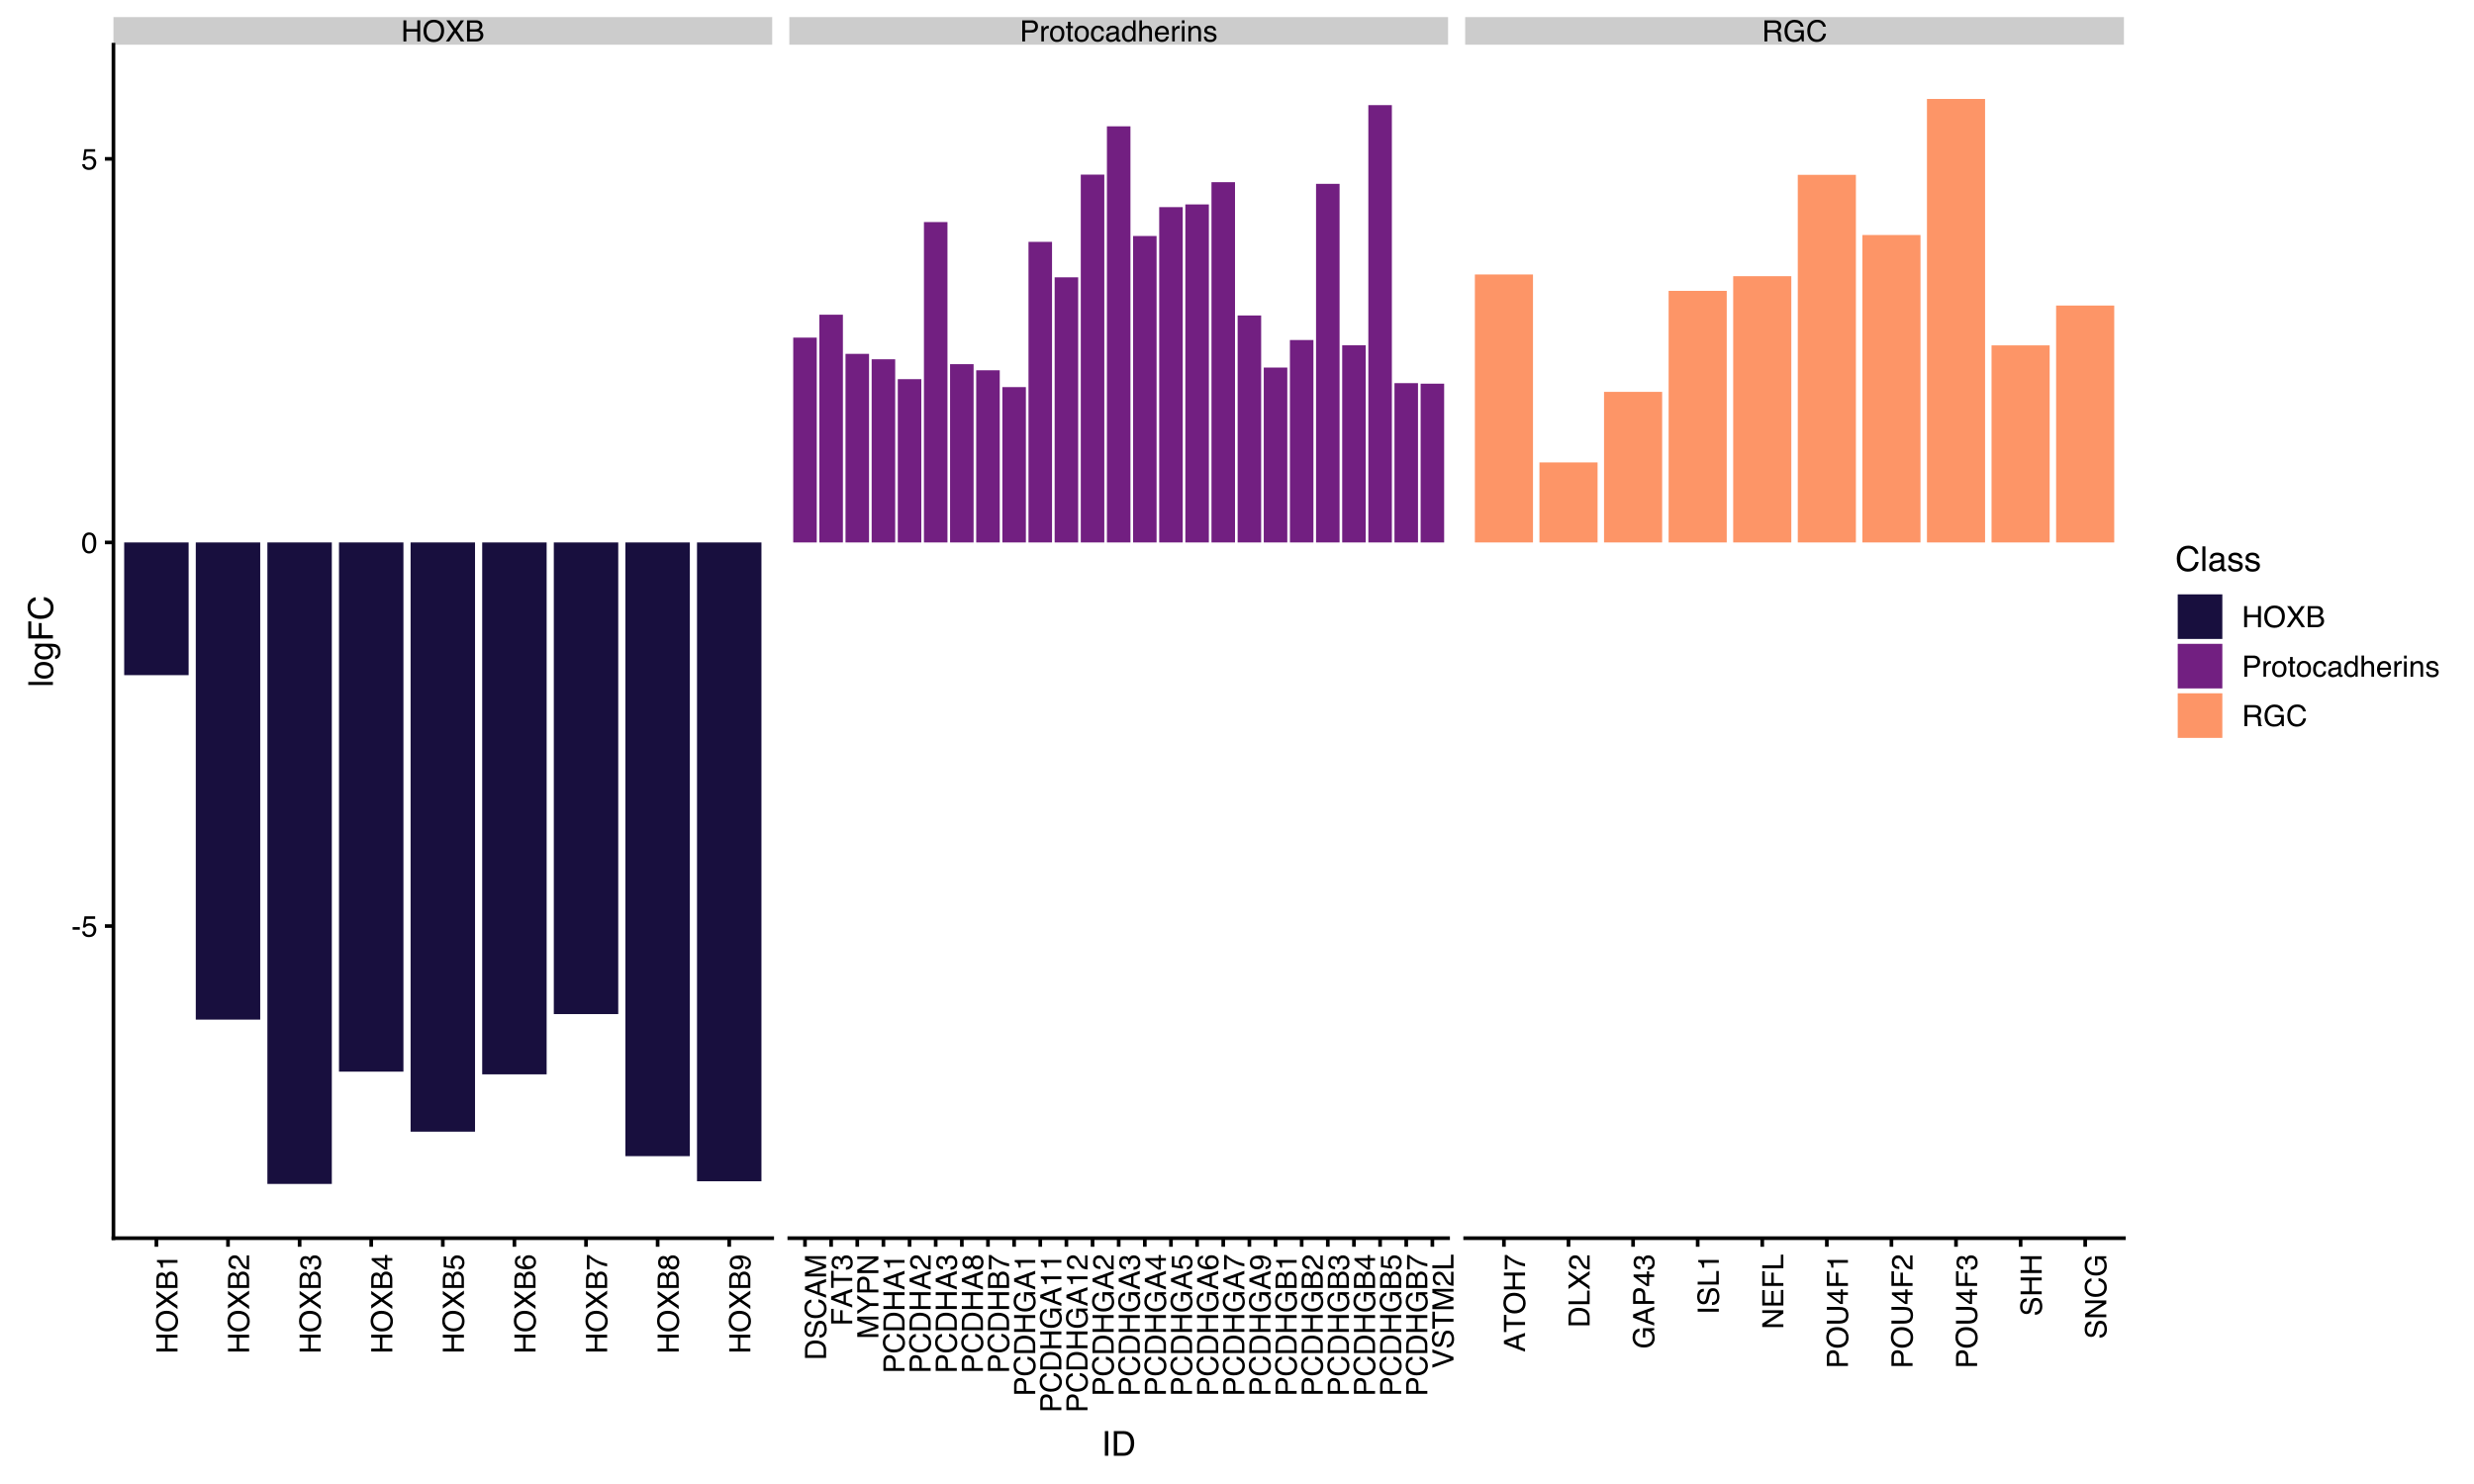 <?xml version="1.0" encoding="UTF-8"?>
<svg xmlns="http://www.w3.org/2000/svg" xmlns:xlink="http://www.w3.org/1999/xlink" width="720pt" height="432pt" viewBox="0 0 720 432" version="1.1">
<defs>
<g>
<symbol overflow="visible" id="glyph0-0">
<path style="stroke:none;" d="M 0.281 0 L 0.281 -6.141 L 5.156 -6.141 L 5.156 0 Z M 4.375 -0.766 L 4.375 -5.375 L 1.047 -5.375 L 1.047 -0.766 Z M 4.375 -0.766 "/>
</symbol>
<symbol overflow="visible" id="glyph0-1">
<path style="stroke:none;" d="M 0.672 -6.141 L 1.516 -6.141 L 1.516 -3.609 L 4.703 -3.609 L 4.703 -6.141 L 5.547 -6.141 L 5.547 0 L 4.703 0 L 4.703 -2.875 L 1.516 -2.875 L 1.516 0 L 0.672 0 Z M 0.672 -6.141 "/>
</symbol>
<symbol overflow="visible" id="glyph0-2">
<path style="stroke:none;" d="M 3.297 -6.312 C 4.379 -6.312 5.188 -5.961 5.719 -5.266 C 6.125 -4.723 6.328 -4.023 6.328 -3.172 C 6.328 -2.254 6.094 -1.492 5.625 -0.891 C 5.07 -0.172 4.289 0.188 3.281 0.188 C 2.344 0.188 1.602 -0.125 1.062 -0.75 C 0.57 -1.352 0.328 -2.117 0.328 -3.047 C 0.328 -3.867 0.535 -4.578 0.953 -5.172 C 1.484 -5.93 2.266 -6.312 3.297 -6.312 Z M 3.391 -0.562 C 4.117 -0.562 4.645 -0.82 4.969 -1.344 C 5.301 -1.875 5.469 -2.484 5.469 -3.172 C 5.469 -3.891 5.273 -4.469 4.891 -4.906 C 4.516 -5.344 4.004 -5.562 3.359 -5.562 C 2.723 -5.562 2.203 -5.344 1.797 -4.906 C 1.398 -4.477 1.203 -3.836 1.203 -2.984 C 1.203 -2.305 1.375 -1.734 1.719 -1.266 C 2.062 -0.797 2.617 -0.562 3.391 -0.562 Z M 3.328 -6.312 Z M 3.328 -6.312 "/>
</symbol>
<symbol overflow="visible" id="glyph0-3">
<path style="stroke:none;" d="M 1.172 0 L 0.172 0 L 2.375 -3.141 L 0.312 -6.141 L 1.359 -6.141 L 2.922 -3.797 L 4.484 -6.141 L 5.469 -6.141 L 3.406 -3.141 L 5.562 0 L 4.531 0 L 2.875 -2.531 Z M 1.172 0 "/>
</symbol>
<symbol overflow="visible" id="glyph0-4">
<path style="stroke:none;" d="M 2.953 -3.547 C 3.305 -3.547 3.582 -3.594 3.781 -3.688 C 4.082 -3.844 4.234 -4.117 4.234 -4.516 C 4.234 -4.922 4.07 -5.191 3.75 -5.328 C 3.562 -5.41 3.289 -5.453 2.938 -5.453 L 1.453 -5.453 L 1.453 -3.547 Z M 3.234 -0.703 C 3.742 -0.703 4.109 -0.852 4.328 -1.156 C 4.461 -1.344 4.531 -1.566 4.531 -1.828 C 4.531 -2.273 4.332 -2.582 3.938 -2.75 C 3.727 -2.832 3.445 -2.875 3.094 -2.875 L 1.453 -2.875 L 1.453 -0.703 Z M 0.625 -6.141 L 3.266 -6.141 C 3.984 -6.141 4.492 -5.926 4.797 -5.5 C 4.984 -5.25 5.078 -4.957 5.078 -4.625 C 5.078 -4.227 4.961 -3.91 4.734 -3.672 C 4.617 -3.535 4.457 -3.414 4.25 -3.312 C 4.562 -3.188 4.797 -3.051 4.953 -2.906 C 5.234 -2.633 5.375 -2.266 5.375 -1.797 C 5.375 -1.398 5.25 -1.039 5 -0.719 C 4.625 -0.238 4.035 0 3.234 0 L 0.625 0 Z M 0.625 -6.141 "/>
</symbol>
<symbol overflow="visible" id="glyph0-5">
<path style="stroke:none;" d="M 0.734 -6.141 L 3.5 -6.141 C 4.039 -6.141 4.477 -5.984 4.812 -5.672 C 5.145 -5.367 5.312 -4.938 5.312 -4.375 C 5.312 -3.895 5.16 -3.477 4.859 -3.125 C 4.566 -2.77 4.113 -2.594 3.5 -2.594 L 1.562 -2.594 L 1.562 0 L 0.734 0 Z M 4.484 -4.375 C 4.484 -4.832 4.312 -5.141 3.969 -5.297 C 3.789 -5.379 3.539 -5.422 3.219 -5.422 L 1.562 -5.422 L 1.562 -3.297 L 3.219 -3.297 C 3.594 -3.297 3.895 -3.375 4.125 -3.531 C 4.363 -3.695 4.484 -3.977 4.484 -4.375 Z M 4.484 -4.375 "/>
</symbol>
<symbol overflow="visible" id="glyph0-6">
<path style="stroke:none;" d="M 0.578 -4.484 L 1.281 -4.484 L 1.281 -3.703 C 1.344 -3.859 1.488 -4.039 1.719 -4.25 C 1.945 -4.469 2.211 -4.578 2.516 -4.578 C 2.523 -4.578 2.547 -4.57 2.578 -4.562 C 2.609 -4.562 2.664 -4.562 2.75 -4.562 L 2.75 -3.766 C 2.707 -3.773 2.664 -3.781 2.625 -3.781 C 2.594 -3.781 2.551 -3.781 2.5 -3.781 C 2.125 -3.781 1.832 -3.656 1.625 -3.406 C 1.426 -3.164 1.328 -2.891 1.328 -2.578 L 1.328 0 L 0.578 0 Z M 0.578 -4.484 "/>
</symbol>
<symbol overflow="visible" id="glyph0-7">
<path style="stroke:none;" d="M 2.328 -0.484 C 2.828 -0.484 3.172 -0.672 3.359 -1.047 C 3.547 -1.43 3.641 -1.852 3.641 -2.312 C 3.641 -2.727 3.57 -3.066 3.438 -3.328 C 3.219 -3.742 2.852 -3.953 2.344 -3.953 C 1.875 -3.953 1.535 -3.773 1.328 -3.422 C 1.117 -3.066 1.016 -2.645 1.016 -2.156 C 1.016 -1.676 1.117 -1.273 1.328 -0.953 C 1.535 -0.641 1.867 -0.484 2.328 -0.484 Z M 2.359 -4.609 C 2.93 -4.609 3.414 -4.414 3.812 -4.031 C 4.219 -3.645 4.422 -3.078 4.422 -2.328 C 4.422 -1.609 4.242 -1.016 3.891 -0.547 C 3.535 -0.078 2.988 0.156 2.25 0.156 C 1.633 0.156 1.145 -0.051 0.781 -0.469 C 0.426 -0.883 0.25 -1.441 0.25 -2.141 C 0.25 -2.891 0.438 -3.488 0.812 -3.938 C 1.195 -4.383 1.711 -4.609 2.359 -4.609 Z M 2.328 -4.594 Z M 2.328 -4.594 "/>
</symbol>
<symbol overflow="visible" id="glyph0-8">
<path style="stroke:none;" d="M 0.703 -5.734 L 1.469 -5.734 L 1.469 -4.484 L 2.172 -4.484 L 2.172 -3.859 L 1.469 -3.859 L 1.469 -0.938 C 1.469 -0.781 1.52 -0.676 1.625 -0.625 C 1.676 -0.594 1.773 -0.578 1.922 -0.578 C 1.953 -0.578 1.988 -0.578 2.031 -0.578 C 2.07 -0.578 2.117 -0.582 2.172 -0.594 L 2.172 0 C 2.086 0.02 2 0.035 1.906 0.047 C 1.812 0.066 1.711 0.078 1.609 0.078 C 1.254 0.078 1.016 -0.008 0.891 -0.188 C 0.766 -0.375 0.703 -0.613 0.703 -0.906 L 0.703 -3.859 L 0.094 -3.859 L 0.094 -4.484 L 0.703 -4.484 Z M 0.703 -5.734 "/>
</symbol>
<symbol overflow="visible" id="glyph0-9">
<path style="stroke:none;" d="M 2.281 -4.609 C 2.781 -4.609 3.188 -4.484 3.5 -4.234 C 3.82 -3.992 4.016 -3.57 4.078 -2.969 L 3.344 -2.969 C 3.301 -3.25 3.203 -3.477 3.047 -3.656 C 2.891 -3.844 2.633 -3.938 2.281 -3.938 C 1.801 -3.938 1.457 -3.703 1.25 -3.234 C 1.113 -2.93 1.047 -2.555 1.047 -2.109 C 1.047 -1.66 1.141 -1.281 1.328 -0.969 C 1.523 -0.664 1.828 -0.516 2.234 -0.516 C 2.547 -0.516 2.789 -0.609 2.969 -0.797 C 3.156 -0.992 3.281 -1.254 3.344 -1.578 L 4.078 -1.578 C 3.992 -0.984 3.785 -0.551 3.453 -0.281 C 3.117 -0.008 2.691 0.125 2.172 0.125 C 1.586 0.125 1.117 -0.086 0.766 -0.516 C 0.422 -0.941 0.25 -1.473 0.25 -2.109 C 0.25 -2.898 0.438 -3.516 0.812 -3.953 C 1.195 -4.391 1.688 -4.609 2.281 -4.609 Z M 2.156 -4.594 Z M 2.156 -4.594 "/>
</symbol>
<symbol overflow="visible" id="glyph0-10">
<path style="stroke:none;" d="M 1.125 -1.188 C 1.125 -0.969 1.203 -0.797 1.359 -0.672 C 1.523 -0.547 1.719 -0.484 1.938 -0.484 C 2.195 -0.484 2.453 -0.547 2.703 -0.672 C 3.117 -0.879 3.328 -1.211 3.328 -1.672 L 3.328 -2.281 C 3.234 -2.219 3.113 -2.164 2.969 -2.125 C 2.82 -2.094 2.68 -2.066 2.547 -2.047 L 2.094 -1.984 C 1.82 -1.953 1.613 -1.895 1.469 -1.812 C 1.238 -1.688 1.125 -1.477 1.125 -1.188 Z M 2.953 -2.719 C 3.129 -2.738 3.242 -2.812 3.297 -2.938 C 3.328 -3 3.344 -3.094 3.344 -3.219 C 3.344 -3.477 3.25 -3.664 3.062 -3.781 C 2.883 -3.895 2.629 -3.953 2.297 -3.953 C 1.898 -3.953 1.617 -3.848 1.453 -3.641 C 1.359 -3.516 1.301 -3.336 1.281 -3.109 L 0.578 -3.109 C 0.586 -3.66 0.766 -4.047 1.109 -4.266 C 1.453 -4.484 1.852 -4.594 2.312 -4.594 C 2.832 -4.594 3.258 -4.488 3.594 -4.281 C 3.914 -4.082 4.078 -3.77 4.078 -3.344 L 4.078 -0.766 C 4.078 -0.691 4.094 -0.629 4.125 -0.578 C 4.156 -0.535 4.223 -0.516 4.328 -0.516 C 4.359 -0.516 4.395 -0.516 4.438 -0.516 C 4.477 -0.516 4.523 -0.52 4.578 -0.531 L 4.578 0.016 C 4.461 0.055 4.375 0.078 4.312 0.078 C 4.25 0.086 4.164 0.094 4.062 0.094 C 3.801 0.094 3.613 0 3.5 -0.188 C 3.438 -0.281 3.391 -0.414 3.359 -0.594 C 3.211 -0.395 2.992 -0.219 2.703 -0.062 C 2.422 0.082 2.102 0.156 1.75 0.156 C 1.344 0.156 1.004 0.031 0.734 -0.219 C 0.473 -0.477 0.344 -0.797 0.344 -1.172 C 0.344 -1.586 0.473 -1.91 0.734 -2.141 C 0.992 -2.367 1.332 -2.508 1.75 -2.562 Z M 2.328 -4.594 Z M 2.328 -4.594 "/>
</symbol>
<symbol overflow="visible" id="glyph0-11">
<path style="stroke:none;" d="M 1.031 -2.188 C 1.031 -1.707 1.129 -1.305 1.328 -0.984 C 1.535 -0.66 1.863 -0.5 2.312 -0.5 C 2.656 -0.5 2.938 -0.645 3.156 -0.938 C 3.383 -1.238 3.5 -1.672 3.5 -2.234 C 3.5 -2.797 3.383 -3.211 3.156 -3.484 C 2.926 -3.766 2.641 -3.906 2.297 -3.906 C 1.922 -3.906 1.613 -3.758 1.375 -3.469 C 1.145 -3.176 1.031 -2.75 1.031 -2.188 Z M 2.156 -4.562 C 2.5 -4.562 2.785 -4.488 3.016 -4.344 C 3.148 -4.258 3.305 -4.113 3.484 -3.906 L 3.484 -6.156 L 4.203 -6.156 L 4.203 0 L 3.531 0 L 3.531 -0.625 C 3.352 -0.344 3.145 -0.141 2.906 -0.016 C 2.664 0.098 2.391 0.156 2.078 0.156 C 1.578 0.156 1.145 -0.051 0.781 -0.469 C 0.414 -0.883 0.234 -1.441 0.234 -2.141 C 0.234 -2.797 0.398 -3.363 0.734 -3.844 C 1.066 -4.32 1.539 -4.562 2.156 -4.562 Z M 2.156 -4.562 "/>
</symbol>
<symbol overflow="visible" id="glyph0-12">
<path style="stroke:none;" d="M 0.547 -6.156 L 1.297 -6.156 L 1.297 -3.875 C 1.484 -4.094 1.645 -4.25 1.781 -4.344 C 2.031 -4.508 2.332 -4.594 2.688 -4.594 C 3.344 -4.594 3.785 -4.363 4.016 -3.906 C 4.141 -3.656 4.203 -3.312 4.203 -2.875 L 4.203 0 L 3.422 0 L 3.422 -2.828 C 3.422 -3.148 3.379 -3.391 3.297 -3.547 C 3.16 -3.785 2.906 -3.906 2.531 -3.906 C 2.219 -3.906 1.93 -3.797 1.672 -3.578 C 1.422 -3.367 1.297 -2.969 1.297 -2.375 L 1.297 0 L 0.547 0 Z M 0.547 -6.156 "/>
</symbol>
<symbol overflow="visible" id="glyph0-13">
<path style="stroke:none;" d="M 2.422 -4.578 C 2.734 -4.578 3.035 -4.5 3.328 -4.344 C 3.629 -4.195 3.859 -4.008 4.016 -3.781 C 4.172 -3.551 4.273 -3.285 4.328 -2.984 C 4.367 -2.773 4.391 -2.445 4.391 -2 L 1.109 -2 C 1.117 -1.539 1.223 -1.176 1.422 -0.906 C 1.629 -0.633 1.941 -0.5 2.359 -0.5 C 2.754 -0.5 3.066 -0.625 3.297 -0.875 C 3.43 -1.031 3.531 -1.207 3.594 -1.406 L 4.328 -1.406 C 4.305 -1.238 4.238 -1.051 4.125 -0.844 C 4.02 -0.645 3.898 -0.484 3.766 -0.359 C 3.535 -0.141 3.254 0.008 2.922 0.094 C 2.734 0.133 2.523 0.156 2.297 0.156 C 1.742 0.156 1.27 -0.047 0.875 -0.453 C 0.488 -0.859 0.297 -1.426 0.297 -2.156 C 0.297 -2.875 0.488 -3.457 0.875 -3.906 C 1.27 -4.352 1.785 -4.578 2.422 -4.578 Z M 3.609 -2.594 C 3.586 -2.914 3.52 -3.176 3.406 -3.375 C 3.195 -3.738 2.852 -3.922 2.375 -3.922 C 2.031 -3.922 1.738 -3.797 1.5 -3.547 C 1.27 -3.297 1.145 -2.977 1.125 -2.594 Z M 2.344 -4.594 Z M 2.344 -4.594 "/>
</symbol>
<symbol overflow="visible" id="glyph0-14">
<path style="stroke:none;" d="M 0.547 -4.453 L 1.312 -4.453 L 1.312 0 L 0.547 0 Z M 0.547 -6.141 L 1.312 -6.141 L 1.312 -5.281 L 0.547 -5.281 Z M 0.547 -6.141 "/>
</symbol>
<symbol overflow="visible" id="glyph0-15">
<path style="stroke:none;" d="M 0.547 -4.484 L 1.266 -4.484 L 1.266 -3.844 C 1.473 -4.102 1.695 -4.289 1.938 -4.406 C 2.176 -4.52 2.441 -4.578 2.734 -4.578 C 3.367 -4.578 3.797 -4.352 4.016 -3.906 C 4.141 -3.664 4.203 -3.32 4.203 -2.875 L 4.203 0 L 3.438 0 L 3.438 -2.828 C 3.438 -3.098 3.395 -3.316 3.312 -3.484 C 3.176 -3.766 2.938 -3.906 2.594 -3.906 C 2.414 -3.906 2.27 -3.883 2.156 -3.844 C 1.945 -3.781 1.766 -3.66 1.609 -3.484 C 1.484 -3.328 1.398 -3.172 1.359 -3.016 C 1.316 -2.859 1.297 -2.633 1.297 -2.344 L 1.297 0 L 0.547 0 Z M 2.328 -4.594 Z M 2.328 -4.594 "/>
</symbol>
<symbol overflow="visible" id="glyph0-16">
<path style="stroke:none;" d="M 1 -1.406 C 1.02 -1.156 1.082 -0.961 1.188 -0.828 C 1.375 -0.586 1.703 -0.469 2.172 -0.469 C 2.453 -0.469 2.695 -0.523 2.906 -0.641 C 3.125 -0.766 3.234 -0.953 3.234 -1.203 C 3.234 -1.398 3.145 -1.547 2.969 -1.641 C 2.863 -1.703 2.648 -1.773 2.328 -1.859 L 1.734 -2.016 C 1.348 -2.109 1.066 -2.211 0.891 -2.328 C 0.566 -2.535 0.406 -2.816 0.406 -3.172 C 0.406 -3.598 0.555 -3.941 0.859 -4.203 C 1.16 -4.461 1.57 -4.594 2.094 -4.594 C 2.77 -4.594 3.254 -4.395 3.547 -4 C 3.734 -3.75 3.828 -3.477 3.828 -3.188 L 3.109 -3.188 C 3.098 -3.352 3.039 -3.508 2.938 -3.656 C 2.758 -3.852 2.457 -3.953 2.031 -3.953 C 1.75 -3.953 1.535 -3.895 1.391 -3.781 C 1.242 -3.676 1.172 -3.535 1.172 -3.359 C 1.172 -3.16 1.266 -3.004 1.453 -2.891 C 1.566 -2.816 1.734 -2.754 1.953 -2.703 L 2.453 -2.578 C 2.984 -2.453 3.344 -2.328 3.531 -2.203 C 3.82 -2.016 3.969 -1.711 3.969 -1.297 C 3.969 -0.898 3.816 -0.555 3.516 -0.266 C 3.211 0.023 2.754 0.172 2.141 0.172 C 1.473 0.172 1 0.02 0.719 -0.281 C 0.445 -0.582 0.301 -0.957 0.281 -1.406 Z M 2.109 -4.594 Z M 2.109 -4.594 "/>
</symbol>
<symbol overflow="visible" id="glyph0-17">
<path style="stroke:none;" d="M 3.5 -3.328 C 3.895 -3.328 4.207 -3.406 4.438 -3.562 C 4.664 -3.719 4.781 -4 4.781 -4.406 C 4.781 -4.844 4.617 -5.141 4.297 -5.297 C 4.129 -5.379 3.898 -5.422 3.609 -5.422 L 1.578 -5.422 L 1.578 -3.328 Z M 0.75 -6.141 L 3.594 -6.141 C 4.062 -6.141 4.445 -6.07 4.75 -5.938 C 5.332 -5.676 5.625 -5.191 5.625 -4.484 C 5.625 -4.117 5.547 -3.816 5.391 -3.578 C 5.234 -3.348 5.02 -3.16 4.75 -3.016 C 4.988 -2.922 5.172 -2.789 5.297 -2.625 C 5.422 -2.469 5.488 -2.211 5.5 -1.859 L 5.531 -1.031 C 5.539 -0.801 5.555 -0.629 5.578 -0.516 C 5.629 -0.316 5.723 -0.191 5.859 -0.141 L 5.859 0 L 4.828 0 C 4.805 -0.051 4.785 -0.117 4.766 -0.203 C 4.742 -0.285 4.727 -0.445 4.719 -0.688 L 4.672 -1.719 C 4.648 -2.113 4.504 -2.379 4.234 -2.516 C 4.066 -2.598 3.816 -2.641 3.484 -2.641 L 1.578 -2.641 L 1.578 0 L 0.75 0 Z M 0.75 -6.141 "/>
</symbol>
<symbol overflow="visible" id="glyph0-18">
<path style="stroke:none;" d="M 3.312 -6.297 C 3.883 -6.297 4.379 -6.188 4.797 -5.969 C 5.41 -5.645 5.785 -5.082 5.922 -4.281 L 5.094 -4.281 C 5 -4.727 4.789 -5.051 4.469 -5.25 C 4.156 -5.457 3.758 -5.562 3.281 -5.562 C 2.719 -5.562 2.238 -5.348 1.844 -4.922 C 1.457 -4.504 1.266 -3.867 1.266 -3.016 C 1.266 -2.285 1.426 -1.691 1.75 -1.234 C 2.07 -0.773 2.594 -0.547 3.312 -0.547 C 3.863 -0.547 4.32 -0.707 4.688 -1.031 C 5.051 -1.352 5.238 -1.875 5.25 -2.594 L 3.328 -2.594 L 3.328 -3.281 L 6.031 -3.281 L 6.031 0 L 5.484 0 L 5.281 -0.797 C 5 -0.484 4.754 -0.266 4.547 -0.141 C 4.18 0.055 3.711 0.156 3.141 0.156 C 2.422 0.156 1.797 -0.078 1.266 -0.547 C 0.691 -1.141 0.406 -1.953 0.406 -2.984 C 0.406 -4.004 0.688 -4.82 1.25 -5.438 C 1.781 -6.008 2.469 -6.297 3.312 -6.297 Z M 3.172 -6.312 Z M 3.172 -6.312 "/>
</symbol>
<symbol overflow="visible" id="glyph0-19">
<path style="stroke:none;" d="M 3.234 -6.312 C 4.016 -6.312 4.617 -6.102 5.047 -5.688 C 5.473 -5.281 5.711 -4.816 5.766 -4.297 L 4.953 -4.297 C 4.859 -4.691 4.676 -5.004 4.406 -5.234 C 4.133 -5.461 3.75 -5.578 3.25 -5.578 C 2.645 -5.578 2.156 -5.363 1.781 -4.938 C 1.406 -4.52 1.219 -3.875 1.219 -3 C 1.219 -2.281 1.383 -1.695 1.719 -1.25 C 2.062 -0.801 2.566 -0.578 3.234 -0.578 C 3.848 -0.578 4.312 -0.812 4.625 -1.281 C 4.801 -1.531 4.93 -1.852 5.016 -2.25 L 5.828 -2.25 C 5.754 -1.602 5.516 -1.062 5.109 -0.625 C 4.617 -0.102 3.957 0.156 3.125 0.156 C 2.414 0.156 1.816 -0.055 1.328 -0.484 C 0.691 -1.055 0.375 -1.941 0.375 -3.141 C 0.375 -4.047 0.613 -4.785 1.094 -5.359 C 1.613 -5.992 2.328 -6.312 3.234 -6.312 Z M 3.078 -6.312 Z M 3.078 -6.312 "/>
</symbol>
<symbol overflow="visible" id="glyph0-20">
<path style="stroke:none;" d="M 0.359 -2.766 L 2.453 -2.766 L 2.453 -2 L 0.359 -2 Z M 0.359 -2.766 "/>
</symbol>
<symbol overflow="visible" id="glyph0-21">
<path style="stroke:none;" d="M 1.062 -1.531 C 1.113 -1.094 1.312 -0.797 1.656 -0.641 C 1.832 -0.555 2.039 -0.516 2.281 -0.516 C 2.719 -0.516 3.047 -0.656 3.266 -0.938 C 3.484 -1.219 3.594 -1.531 3.594 -1.875 C 3.594 -2.301 3.461 -2.625 3.203 -2.844 C 2.953 -3.07 2.645 -3.188 2.281 -3.188 C 2.02 -3.188 1.797 -3.133 1.609 -3.031 C 1.43 -2.938 1.273 -2.801 1.141 -2.625 L 0.5 -2.656 L 0.953 -5.891 L 4.062 -5.891 L 4.062 -5.156 L 1.516 -5.156 L 1.266 -3.5 C 1.398 -3.602 1.531 -3.68 1.656 -3.734 C 1.875 -3.828 2.129 -3.875 2.422 -3.875 C 2.973 -3.875 3.438 -3.695 3.812 -3.344 C 4.195 -2.988 4.391 -2.539 4.391 -2 C 4.391 -1.426 4.211 -0.922 3.859 -0.484 C 3.516 -0.055 2.961 0.156 2.203 0.156 C 1.711 0.156 1.281 0.02 0.906 -0.25 C 0.531 -0.531 0.32 -0.957 0.281 -1.531 Z M 1.062 -1.531 "/>
</symbol>
<symbol overflow="visible" id="glyph0-22">
<path style="stroke:none;" d="M 2.312 -5.984 C 3.094 -5.984 3.656 -5.664 4 -5.031 C 4.258 -4.539 4.391 -3.863 4.391 -3 C 4.391 -2.188 4.27 -1.516 4.031 -0.984 C 3.676 -0.223 3.102 0.156 2.312 0.156 C 1.594 0.156 1.055 -0.156 0.703 -0.781 C 0.41 -1.301 0.266 -2 0.266 -2.875 C 0.266 -3.551 0.352 -4.133 0.531 -4.625 C 0.863 -5.531 1.457 -5.984 2.312 -5.984 Z M 2.312 -0.516 C 2.695 -0.516 3.004 -0.688 3.234 -1.031 C 3.473 -1.383 3.594 -2.031 3.594 -2.969 C 3.594 -3.656 3.504 -4.219 3.328 -4.656 C 3.16 -5.094 2.836 -5.312 2.359 -5.312 C 1.922 -5.312 1.598 -5.102 1.391 -4.688 C 1.18 -4.27 1.078 -3.656 1.078 -2.844 C 1.078 -2.227 1.145 -1.738 1.281 -1.375 C 1.477 -0.801 1.82 -0.516 2.312 -0.516 Z M 2.312 -0.516 "/>
</symbol>
<symbol overflow="visible" id="glyph1-0">
<path style="stroke:none;" d="M 0 -0.281 L -6.141 -0.281 L -6.141 -5.156 L 0 -5.156 Z M -0.766 -4.375 L -5.375 -4.375 L -5.375 -1.047 L -0.766 -1.047 Z M -0.766 -4.375 "/>
</symbol>
<symbol overflow="visible" id="glyph1-1">
<path style="stroke:none;" d="M -6.141 -0.672 L -6.141 -1.516 L -3.609 -1.516 L -3.609 -4.703 L -6.141 -4.703 L -6.141 -5.547 L 0 -5.547 L 0 -4.703 L -2.875 -4.703 L -2.875 -1.516 L 0 -1.516 L 0 -0.672 Z M -6.141 -0.672 "/>
</symbol>
<symbol overflow="visible" id="glyph1-2">
<path style="stroke:none;" d="M -6.312 -3.297 C -6.312 -4.379 -5.961 -5.188 -5.266 -5.719 C -4.723 -6.125 -4.023 -6.328 -3.172 -6.328 C -2.254 -6.328 -1.492 -6.094 -0.891 -5.625 C -0.172 -5.07 0.188 -4.289 0.188 -3.281 C 0.188 -2.344 -0.125 -1.602 -0.75 -1.062 C -1.352 -0.57 -2.117 -0.328 -3.047 -0.328 C -3.867 -0.328 -4.578 -0.535 -5.172 -0.953 C -5.93 -1.484 -6.312 -2.266 -6.312 -3.297 Z M -0.562 -3.391 C -0.562 -4.117 -0.82 -4.645 -1.344 -4.969 C -1.875 -5.301 -2.484 -5.469 -3.172 -5.469 C -3.891 -5.469 -4.469 -5.273 -4.906 -4.891 C -5.344 -4.516 -5.562 -4.004 -5.562 -3.359 C -5.562 -2.723 -5.344 -2.203 -4.906 -1.797 C -4.477 -1.398 -3.836 -1.203 -2.984 -1.203 C -2.305 -1.203 -1.734 -1.375 -1.266 -1.719 C -0.797 -2.062 -0.562 -2.617 -0.562 -3.391 Z M -6.312 -3.328 Z M -6.312 -3.328 "/>
</symbol>
<symbol overflow="visible" id="glyph1-3">
<path style="stroke:none;" d="M 0 -1.172 L 0 -0.172 L -3.141 -2.375 L -6.141 -0.312 L -6.141 -1.359 L -3.797 -2.922 L -6.141 -4.484 L -6.141 -5.469 L -3.141 -3.406 L 0 -5.562 L 0 -4.531 L -2.531 -2.875 Z M 0 -1.172 "/>
</symbol>
<symbol overflow="visible" id="glyph1-4">
<path style="stroke:none;" d="M -3.547 -2.953 C -3.547 -3.305 -3.594 -3.582 -3.688 -3.781 C -3.844 -4.082 -4.117 -4.234 -4.516 -4.234 C -4.922 -4.234 -5.191 -4.07 -5.328 -3.75 C -5.41 -3.562 -5.453 -3.289 -5.453 -2.938 L -5.453 -1.453 L -3.547 -1.453 Z M -0.703 -3.234 C -0.703 -3.742 -0.852 -4.109 -1.156 -4.328 C -1.344 -4.461 -1.566 -4.531 -1.828 -4.531 C -2.273 -4.531 -2.582 -4.332 -2.75 -3.938 C -2.832 -3.727 -2.875 -3.445 -2.875 -3.094 L -2.875 -1.453 L -0.703 -1.453 Z M -6.141 -0.625 L -6.141 -3.266 C -6.141 -3.984 -5.926 -4.492 -5.5 -4.797 C -5.25 -4.984 -4.957 -5.078 -4.625 -5.078 C -4.227 -5.078 -3.91 -4.961 -3.672 -4.734 C -3.535 -4.617 -3.414 -4.457 -3.312 -4.25 C -3.188 -4.562 -3.051 -4.797 -2.906 -4.953 C -2.633 -5.234 -2.266 -5.375 -1.797 -5.375 C -1.398 -5.375 -1.039 -5.25 -0.719 -5 C -0.238 -4.625 0 -4.035 0 -3.234 L 0 -0.625 Z M -6.141 -0.625 "/>
</symbol>
<symbol overflow="visible" id="glyph1-5">
<path style="stroke:none;" d="M -4.234 -0.812 L -4.812 -0.812 C -4.863 -1.363 -4.953 -1.742 -5.078 -1.953 C -5.203 -2.172 -5.5 -2.332 -5.969 -2.438 L -5.969 -3.031 L 0 -3.031 L 0 -2.234 L -4.234 -2.234 Z M -4.234 -0.812 "/>
</symbol>
<symbol overflow="visible" id="glyph1-6">
<path style="stroke:none;" d="M 0 -0.266 C -0.52 -0.297 -0.969 -0.398 -1.344 -0.578 C -1.727 -0.766 -2.078 -1.129 -2.391 -1.672 L -2.844 -2.469 C -3.062 -2.832 -3.242 -3.086 -3.391 -3.234 C -3.617 -3.461 -3.883 -3.578 -4.188 -3.578 C -4.531 -3.578 -4.801 -3.473 -5 -3.266 C -5.207 -3.055 -5.312 -2.773 -5.312 -2.422 C -5.312 -1.91 -5.117 -1.555 -4.734 -1.359 C -4.523 -1.254 -4.234 -1.191 -3.859 -1.172 L -3.859 -0.406 C -4.379 -0.414 -4.805 -0.516 -5.141 -0.703 C -5.723 -1.023 -6.016 -1.598 -6.016 -2.422 C -6.016 -3.109 -5.828 -3.609 -5.453 -3.922 C -5.078 -4.242 -4.664 -4.406 -4.219 -4.406 C -3.738 -4.406 -3.328 -4.238 -2.984 -3.906 C -2.785 -3.707 -2.547 -3.352 -2.266 -2.844 L -1.953 -2.281 C -1.797 -2.008 -1.648 -1.797 -1.516 -1.641 C -1.273 -1.359 -1.004 -1.18 -0.703 -1.109 L -0.703 -4.375 L 0 -4.375 Z M 0 -0.266 "/>
</symbol>
<symbol overflow="visible" id="glyph1-7">
<path style="stroke:none;" d="M 0.156 -2.219 C 0.156 -1.508 -0.035 -0.992 -0.422 -0.672 C -0.805 -0.359 -1.281 -0.203 -1.844 -0.203 L -1.844 -0.984 C -1.457 -1.023 -1.176 -1.098 -1 -1.203 C -0.676 -1.398 -0.516 -1.754 -0.516 -2.266 C -0.516 -2.66 -0.617 -2.977 -0.828 -3.219 C -1.047 -3.457 -1.32 -3.578 -1.656 -3.578 C -2.07 -3.578 -2.359 -3.453 -2.516 -3.203 C -2.68 -2.953 -2.766 -2.602 -2.766 -2.156 C -2.766 -2.102 -2.766 -2.051 -2.766 -2 C -2.766 -1.945 -2.766 -1.895 -2.766 -1.844 L -3.422 -1.844 C -3.422 -1.914 -3.414 -1.977 -3.406 -2.031 C -3.406 -2.082 -3.406 -2.141 -3.406 -2.203 C -3.406 -2.484 -3.453 -2.719 -3.547 -2.906 C -3.703 -3.219 -3.977 -3.375 -4.375 -3.375 C -4.676 -3.375 -4.906 -3.27 -5.062 -3.062 C -5.227 -2.852 -5.312 -2.609 -5.312 -2.328 C -5.312 -1.816 -5.145 -1.469 -4.812 -1.281 C -4.625 -1.176 -4.359 -1.113 -4.016 -1.094 L -4.016 -0.359 C -4.461 -0.359 -4.844 -0.445 -5.156 -0.625 C -5.719 -0.926 -6 -1.461 -6 -2.234 C -6 -2.848 -5.863 -3.32 -5.594 -3.656 C -5.32 -3.988 -4.926 -4.156 -4.406 -4.156 C -4.039 -4.156 -3.742 -4.055 -3.516 -3.859 C -3.367 -3.734 -3.254 -3.578 -3.172 -3.391 C -3.086 -3.703 -2.922 -3.945 -2.672 -4.125 C -2.43 -4.301 -2.129 -4.391 -1.766 -4.391 C -1.203 -4.391 -0.738 -4.203 -0.375 -3.828 C -0.02 -3.453 0.156 -2.914 0.156 -2.219 Z M 0.156 -2.219 "/>
</symbol>
<symbol overflow="visible" id="glyph1-8">
<path style="stroke:none;" d="M -2.125 -2.828 L -4.828 -2.828 L -2.125 -0.906 Z M 0 -2.844 L -1.469 -2.844 L -1.469 -0.219 L -2.203 -0.219 L -6 -2.953 L -6 -3.594 L -2.125 -3.594 L -2.125 -4.484 L -1.469 -4.484 L -1.469 -3.594 L 0 -3.594 Z M 0 -2.844 "/>
</symbol>
<symbol overflow="visible" id="glyph1-9">
<path style="stroke:none;" d="M -1.531 -1.062 C -1.094 -1.113 -0.797 -1.312 -0.641 -1.656 C -0.555 -1.832 -0.516 -2.039 -0.516 -2.281 C -0.516 -2.719 -0.656 -3.047 -0.938 -3.266 C -1.219 -3.484 -1.531 -3.594 -1.875 -3.594 C -2.301 -3.594 -2.625 -3.461 -2.844 -3.203 C -3.07 -2.953 -3.188 -2.645 -3.188 -2.281 C -3.188 -2.02 -3.133 -1.797 -3.031 -1.609 C -2.938 -1.43 -2.801 -1.273 -2.625 -1.141 L -2.656 -0.5 L -5.891 -0.953 L -5.891 -4.062 L -5.156 -4.062 L -5.156 -1.516 L -3.5 -1.266 C -3.602 -1.398 -3.68 -1.531 -3.734 -1.656 C -3.828 -1.875 -3.875 -2.129 -3.875 -2.422 C -3.875 -2.973 -3.695 -3.438 -3.344 -3.812 C -2.988 -4.195 -2.539 -4.391 -2 -4.391 C -1.426 -4.391 -0.922 -4.211 -0.484 -3.859 C -0.055 -3.516 0.156 -2.961 0.156 -2.203 C 0.156 -1.711 0.02 -1.281 -0.25 -0.906 C -0.531 -0.531 -0.957 -0.32 -1.531 -0.281 Z M -1.531 -1.062 "/>
</symbol>
<symbol overflow="visible" id="glyph1-10">
<path style="stroke:none;" d="M -6.016 -2.5 C -6.016 -3.164 -5.836 -3.629 -5.484 -3.891 C -5.141 -4.16 -4.785 -4.297 -4.422 -4.297 L -4.422 -3.547 C -4.66 -3.504 -4.844 -3.438 -4.969 -3.344 C -5.227 -3.156 -5.359 -2.879 -5.359 -2.516 C -5.359 -2.098 -5.16 -1.766 -4.766 -1.516 C -4.379 -1.266 -3.82 -1.125 -3.094 -1.094 C -3.352 -1.27 -3.547 -1.488 -3.672 -1.75 C -3.773 -1.988 -3.828 -2.254 -3.828 -2.547 C -3.828 -3.055 -3.664 -3.492 -3.344 -3.859 C -3.031 -4.234 -2.555 -4.422 -1.922 -4.422 C -1.379 -4.422 -0.895 -4.242 -0.469 -3.891 C -0.051 -3.535 0.156 -3.035 0.156 -2.391 C 0.156 -1.828 -0.055 -1.344 -0.484 -0.938 C -0.91 -0.531 -1.625 -0.328 -2.625 -0.328 C -3.375 -0.328 -4.008 -0.414 -4.531 -0.594 C -5.52 -0.938 -6.016 -1.57 -6.016 -2.5 Z M -0.516 -2.453 C -0.516 -2.848 -0.645 -3.145 -0.906 -3.344 C -1.176 -3.539 -1.492 -3.641 -1.859 -3.641 C -2.16 -3.641 -2.445 -3.551 -2.719 -3.375 C -3 -3.195 -3.141 -2.875 -3.141 -2.406 C -3.141 -2.082 -3.031 -1.801 -2.812 -1.562 C -2.602 -1.32 -2.285 -1.203 -1.859 -1.203 C -1.473 -1.203 -1.148 -1.312 -0.891 -1.531 C -0.641 -1.75 -0.516 -2.055 -0.516 -2.453 Z M -0.516 -2.453 "/>
</symbol>
<symbol overflow="visible" id="glyph1-11">
<path style="stroke:none;" d="M -5.891 -4.484 L -5.234 -4.484 C -5.047 -4.285 -4.719 -4.023 -4.25 -3.703 C -3.789 -3.391 -3.297 -3.109 -2.766 -2.859 C -2.242 -2.617 -1.766 -2.438 -1.328 -2.312 C -1.055 -2.227 -0.613 -2.125 0 -2 L 0 -1.172 C -1.145 -1.359 -2.281 -1.773 -3.406 -2.422 C -4.07 -2.805 -4.645 -3.207 -5.125 -3.625 L -5.125 -0.312 L -5.891 -0.312 Z M -5.891 -4.484 "/>
</symbol>
<symbol overflow="visible" id="glyph1-12">
<path style="stroke:none;" d="M -3.484 -2.328 C -3.484 -2.66 -3.57 -2.922 -3.75 -3.109 C -3.938 -3.297 -4.16 -3.391 -4.422 -3.391 C -4.641 -3.391 -4.844 -3.297 -5.031 -3.109 C -5.219 -2.93 -5.312 -2.66 -5.312 -2.297 C -5.312 -1.941 -5.219 -1.68 -5.031 -1.516 C -4.844 -1.359 -4.625 -1.281 -4.375 -1.281 C -4.094 -1.281 -3.875 -1.383 -3.719 -1.594 C -3.562 -1.801 -3.484 -2.047 -3.484 -2.328 Z M -0.516 -2.375 C -0.516 -2.719 -0.609 -3.004 -0.797 -3.234 C -0.984 -3.473 -1.266 -3.594 -1.641 -3.594 C -2.023 -3.594 -2.316 -3.473 -2.516 -3.234 C -2.723 -2.992 -2.828 -2.691 -2.828 -2.328 C -2.828 -1.961 -2.723 -1.664 -2.516 -1.438 C -2.305 -1.207 -2.02 -1.094 -1.656 -1.094 C -1.352 -1.094 -1.086 -1.195 -0.859 -1.406 C -0.629 -1.613 -0.516 -1.938 -0.516 -2.375 Z M -3.188 -1.297 C -3.281 -1.086 -3.383 -0.926 -3.5 -0.812 C -3.727 -0.594 -4.02 -0.484 -4.375 -0.484 C -4.82 -0.484 -5.203 -0.645 -5.516 -0.969 C -5.836 -1.289 -6 -1.75 -6 -2.344 C -6 -2.914 -5.848 -3.363 -5.547 -3.688 C -5.242 -4.02 -4.891 -4.188 -4.484 -4.188 C -4.117 -4.188 -3.816 -4.094 -3.578 -3.906 C -3.453 -3.789 -3.328 -3.625 -3.203 -3.406 C -3.086 -3.656 -2.957 -3.852 -2.812 -4 C -2.531 -4.258 -2.164 -4.391 -1.719 -4.391 C -1.188 -4.391 -0.738 -4.211 -0.375 -3.859 C -0.008 -3.504 0.172 -3.004 0.172 -2.359 C 0.172 -1.773 0.016 -1.281 -0.297 -0.875 C -0.617 -0.477 -1.082 -0.281 -1.688 -0.281 C -2.039 -0.281 -2.344 -0.363 -2.594 -0.531 C -2.852 -0.707 -3.051 -0.961 -3.188 -1.297 Z M -3.188 -1.297 "/>
</symbol>
<symbol overflow="visible" id="glyph1-13">
<path style="stroke:none;" d="M -1.453 -1.141 C -1.035 -1.16 -0.742 -1.32 -0.578 -1.625 C -0.492 -1.77 -0.453 -1.941 -0.453 -2.141 C -0.453 -2.492 -0.602 -2.797 -0.906 -3.047 C -1.207 -3.305 -1.816 -3.488 -2.734 -3.594 C -2.473 -3.426 -2.285 -3.219 -2.172 -2.969 C -2.066 -2.727 -2.016 -2.461 -2.016 -2.172 C -2.016 -1.598 -2.191 -1.145 -2.547 -0.812 C -2.91 -0.477 -3.375 -0.312 -3.938 -0.312 C -4.488 -0.312 -4.969 -0.473 -5.375 -0.797 C -5.789 -1.129 -6 -1.617 -6 -2.266 C -6 -3.141 -5.602 -3.742 -4.812 -4.078 C -4.383 -4.266 -3.844 -4.359 -3.188 -4.359 C -2.457 -4.359 -1.812 -4.242 -1.25 -4.016 C -0.301 -3.648 0.172 -3.035 0.172 -2.172 C 0.172 -1.578 0.02 -1.129 -0.281 -0.828 C -0.594 -0.523 -0.984 -0.375 -1.453 -0.375 Z M -2.672 -2.281 C -2.672 -2.57 -2.77 -2.844 -2.969 -3.094 C -3.164 -3.344 -3.508 -3.469 -4 -3.469 C -4.438 -3.469 -4.766 -3.352 -4.984 -3.125 C -5.203 -2.906 -5.312 -2.625 -5.312 -2.281 C -5.312 -1.914 -5.188 -1.625 -4.938 -1.406 C -4.688 -1.195 -4.359 -1.094 -3.953 -1.094 C -3.555 -1.094 -3.242 -1.188 -3.016 -1.375 C -2.785 -1.562 -2.672 -1.863 -2.672 -2.281 Z M -2.672 -2.281 "/>
</symbol>
<symbol overflow="visible" id="glyph1-14">
<path style="stroke:none;" d="M -0.703 -3.016 C -0.703 -3.297 -0.734 -3.523 -0.797 -3.703 C -0.91 -4.023 -1.117 -4.289 -1.422 -4.5 C -1.672 -4.664 -1.988 -4.785 -2.375 -4.859 C -2.602 -4.898 -2.816 -4.922 -3.016 -4.922 C -3.785 -4.922 -4.379 -4.77 -4.797 -4.469 C -5.211 -4.164 -5.422 -3.676 -5.422 -3 L -5.422 -1.531 L -0.703 -1.531 Z M -6.141 -0.688 L -6.141 -3.172 C -6.141 -4.016 -5.844 -4.672 -5.25 -5.141 C -4.707 -5.555 -4.016 -5.766 -3.172 -5.766 C -2.516 -5.766 -1.922 -5.641 -1.391 -5.391 C -0.461 -4.961 0 -4.223 0 -3.172 L 0 -0.688 Z M -6.141 -0.688 "/>
</symbol>
<symbol overflow="visible" id="glyph1-15">
<path style="stroke:none;" d="M -1.984 -1.203 C -1.629 -1.211 -1.348 -1.289 -1.141 -1.438 C -0.723 -1.719 -0.516 -2.207 -0.516 -2.906 C -0.516 -3.219 -0.562 -3.5 -0.656 -3.75 C -0.832 -4.25 -1.141 -4.5 -1.578 -4.5 C -1.922 -4.5 -2.16 -4.395 -2.297 -4.188 C -2.441 -3.977 -2.562 -3.645 -2.656 -3.188 L -2.844 -2.359 C -2.969 -1.816 -3.102 -1.43 -3.25 -1.203 C -3.508 -0.816 -3.895 -0.625 -4.406 -0.625 C -4.957 -0.625 -5.41 -0.812 -5.766 -1.188 C -6.117 -1.57 -6.297 -2.113 -6.297 -2.812 C -6.297 -3.457 -6.141 -4.004 -5.828 -4.453 C -5.516 -4.898 -5.02 -5.125 -4.344 -5.125 L -4.344 -4.344 C -4.664 -4.301 -4.914 -4.211 -5.094 -4.078 C -5.414 -3.828 -5.578 -3.395 -5.578 -2.781 C -5.578 -2.289 -5.473 -1.938 -5.266 -1.719 C -5.055 -1.508 -4.816 -1.406 -4.547 -1.406 C -4.242 -1.406 -4.023 -1.531 -3.891 -1.781 C -3.797 -1.945 -3.68 -2.32 -3.547 -2.906 L -3.359 -3.766 C -3.266 -4.18 -3.133 -4.5 -2.969 -4.719 C -2.676 -5.113 -2.258 -5.312 -1.719 -5.312 C -1.039 -5.312 -0.551 -5.062 -0.25 -4.562 C 0.039 -4.07 0.188 -3.5 0.188 -2.844 C 0.188 -2.082 -0.008 -1.484 -0.406 -1.047 C -0.789 -0.617 -1.316 -0.406 -1.984 -0.406 Z M -6.312 -2.875 Z M -6.312 -2.875 "/>
</symbol>
<symbol overflow="visible" id="glyph1-16">
<path style="stroke:none;" d="M -6.312 -3.234 C -6.312 -4.016 -6.102 -4.617 -5.688 -5.047 C -5.281 -5.473 -4.816 -5.711 -4.297 -5.766 L -4.297 -4.953 C -4.691 -4.859 -5.004 -4.676 -5.234 -4.406 C -5.461 -4.133 -5.578 -3.75 -5.578 -3.25 C -5.578 -2.645 -5.363 -2.156 -4.938 -1.781 C -4.52 -1.406 -3.875 -1.219 -3 -1.219 C -2.281 -1.219 -1.695 -1.383 -1.25 -1.719 C -0.801 -2.062 -0.578 -2.566 -0.578 -3.234 C -0.578 -3.848 -0.812 -4.312 -1.281 -4.625 C -1.531 -4.801 -1.852 -4.93 -2.25 -5.016 L -2.25 -5.828 C -1.602 -5.754 -1.062 -5.516 -0.625 -5.109 C -0.102 -4.617 0.156 -3.957 0.156 -3.125 C 0.156 -2.414 -0.055 -1.816 -0.484 -1.328 C -1.055 -0.691 -1.941 -0.375 -3.141 -0.375 C -4.047 -0.375 -4.785 -0.613 -5.359 -1.094 C -5.992 -1.613 -6.312 -2.328 -6.312 -3.234 Z M -6.312 -3.078 Z M -6.312 -3.078 "/>
</symbol>
<symbol overflow="visible" id="glyph1-17">
<path style="stroke:none;" d="M -2.516 -3.797 L -5.234 -2.875 L -2.516 -1.875 Z M -6.141 -2.438 L -6.141 -3.375 L 0 -5.609 L 0 -4.688 L -1.844 -4.078 L -1.844 -1.641 L 0 -0.984 L 0 -0.125 Z M -6.141 -2.875 Z M -6.141 -2.875 "/>
</symbol>
<symbol overflow="visible" id="glyph1-18">
<path style="stroke:none;" d="M -6.141 -0.625 L -6.141 -1.828 L -0.953 -3.594 L -6.141 -5.344 L -6.141 -6.516 L 0 -6.516 L 0 -5.734 L -3.625 -5.734 C -3.75 -5.734 -3.957 -5.734 -4.25 -5.734 C -4.539 -5.742 -4.852 -5.75 -5.188 -5.75 L 0 -4 L 0 -3.172 L -5.188 -1.406 L -4.984 -1.406 C -4.836 -1.406 -4.609 -1.406 -4.297 -1.406 C -3.992 -1.414 -3.77 -1.422 -3.625 -1.422 L 0 -1.422 L 0 -0.625 Z M -6.141 -0.625 "/>
</symbol>
<symbol overflow="visible" id="glyph1-19">
<path style="stroke:none;" d="M -6.141 -0.734 L -6.141 -4.984 L -5.391 -4.984 L -5.391 -1.562 L -3.531 -1.562 L -3.531 -4.578 L -2.797 -4.578 L -2.797 -1.562 L 0 -1.562 L 0 -0.734 Z M -6.141 -0.734 "/>
</symbol>
<symbol overflow="visible" id="glyph1-20">
<path style="stroke:none;" d="M -6.141 -5.125 L -5.406 -5.125 L -5.406 -3.047 L 0 -3.047 L 0 -2.203 L -5.406 -2.203 L -5.406 -0.141 L -6.141 -0.141 Z M -6.141 -5.125 "/>
</symbol>
<symbol overflow="visible" id="glyph1-21">
<path style="stroke:none;" d="M -6.141 -0.172 L -6.141 -1.141 L -3.188 -2.906 L -6.141 -4.672 L -6.141 -5.641 L -2.469 -3.328 L 0 -3.328 L 0 -2.5 L -2.469 -2.5 Z M -6.141 -2.922 Z M -6.141 -2.922 "/>
</symbol>
<symbol overflow="visible" id="glyph1-22">
<path style="stroke:none;" d="M -6.141 -0.734 L -6.141 -3.5 C -6.141 -4.039 -5.984 -4.477 -5.672 -4.812 C -5.367 -5.145 -4.938 -5.312 -4.375 -5.312 C -3.895 -5.312 -3.477 -5.16 -3.125 -4.859 C -2.77 -4.566 -2.594 -4.113 -2.594 -3.5 L -2.594 -1.562 L 0 -1.562 L 0 -0.734 Z M -4.375 -4.484 C -4.832 -4.484 -5.141 -4.312 -5.297 -3.969 C -5.379 -3.789 -5.422 -3.539 -5.422 -3.219 L -5.422 -1.562 L -3.297 -1.562 L -3.297 -3.219 C -3.297 -3.594 -3.375 -3.895 -3.531 -4.125 C -3.695 -4.363 -3.977 -4.484 -4.375 -4.484 Z M -4.375 -4.484 "/>
</symbol>
<symbol overflow="visible" id="glyph1-23">
<path style="stroke:none;" d="M -6.141 -0.656 L -6.141 -1.641 L -1.172 -4.734 L -6.141 -4.734 L -6.141 -5.531 L 0 -5.531 L 0 -4.594 L -4.969 -1.453 L 0 -1.453 L 0 -0.656 Z M -6.141 -3.031 Z M -6.141 -3.031 "/>
</symbol>
<symbol overflow="visible" id="glyph1-24">
<path style="stroke:none;" d="M -6.297 -3.312 C -6.297 -3.883 -6.188 -4.379 -5.969 -4.797 C -5.645 -5.41 -5.082 -5.785 -4.281 -5.922 L -4.281 -5.094 C -4.727 -5 -5.051 -4.789 -5.25 -4.469 C -5.457 -4.156 -5.562 -3.758 -5.562 -3.281 C -5.562 -2.719 -5.348 -2.238 -4.922 -1.844 C -4.504 -1.457 -3.867 -1.266 -3.016 -1.266 C -2.285 -1.266 -1.691 -1.426 -1.234 -1.75 C -0.773 -2.07 -0.547 -2.594 -0.547 -3.312 C -0.547 -3.863 -0.707 -4.32 -1.031 -4.688 C -1.352 -5.051 -1.875 -5.238 -2.594 -5.25 L -2.594 -3.328 L -3.281 -3.328 L -3.281 -6.031 L 0 -6.031 L 0 -5.484 L -0.797 -5.281 C -0.484 -5 -0.266 -4.754 -0.141 -4.547 C 0.055 -4.18 0.156 -3.711 0.156 -3.141 C 0.156 -2.422 -0.078 -1.797 -0.547 -1.266 C -1.141 -0.691 -1.953 -0.406 -2.984 -0.406 C -4.004 -0.406 -4.82 -0.688 -5.438 -1.25 C -6.008 -1.781 -6.297 -2.469 -6.297 -3.312 Z M -6.312 -3.172 Z M -6.312 -3.172 "/>
</symbol>
<symbol overflow="visible" id="glyph1-25">
<path style="stroke:none;" d="M -6.141 -1.141 L -0.906 -2.906 L -6.141 -4.641 L -6.141 -5.578 L 0 -3.344 L 0 -2.453 L -6.141 -0.219 Z M -6.141 -1.141 "/>
</symbol>
<symbol overflow="visible" id="glyph1-26">
<path style="stroke:none;" d="M -6.141 -0.656 L -6.141 -1.484 L -0.734 -1.484 L -0.734 -4.594 L 0 -4.594 L 0 -0.656 Z M -6.141 -0.656 "/>
</symbol>
<symbol overflow="visible" id="glyph1-27">
<path style="stroke:none;" d="M -6.141 -0.844 L -6.141 -1.688 L 0 -1.688 L 0 -0.844 Z M -6.141 -0.844 "/>
</symbol>
<symbol overflow="visible" id="glyph1-28">
<path style="stroke:none;" d="M -6.141 -0.734 L -6.141 -5.203 L -5.391 -5.203 L -5.391 -1.547 L -3.531 -1.547 L -3.531 -4.938 L -2.812 -4.938 L -2.812 -1.547 L -0.734 -1.547 L -0.734 -5.266 L 0 -5.266 L 0 -0.734 Z M -6.141 -3 Z M -6.141 -3 "/>
</symbol>
<symbol overflow="visible" id="glyph1-29">
<path style="stroke:none;" d="M -6.141 -1.562 L -2.344 -1.562 C -1.895 -1.562 -1.523 -1.645 -1.234 -1.812 C -0.785 -2.051 -0.562 -2.469 -0.562 -3.062 C -0.562 -3.77 -0.801 -4.25 -1.281 -4.5 C -1.551 -4.633 -1.906 -4.703 -2.344 -4.703 L -6.141 -4.703 L -6.141 -5.547 L -2.688 -5.547 C -1.938 -5.547 -1.359 -5.445 -0.953 -5.25 C -0.211 -4.875 0.156 -4.164 0.156 -3.125 C 0.156 -2.094 -0.211 -1.391 -0.953 -1.016 C -1.359 -0.805 -1.938 -0.703 -2.688 -0.703 L -6.141 -0.703 Z M -6.141 -3.125 Z M -6.141 -3.125 "/>
</symbol>
<symbol overflow="visible" id="glyph2-0">
<path style="stroke:none;" d="M 0.328 0 L 0.328 -7.172 L 6.016 -7.172 L 6.016 0 Z M 5.125 -0.906 L 5.125 -6.281 L 1.219 -6.281 L 1.219 -0.906 Z M 5.125 -0.906 "/>
</symbol>
<symbol overflow="visible" id="glyph2-1">
<path style="stroke:none;" d="M 0.984 -7.172 L 1.969 -7.172 L 1.969 0 L 0.984 0 Z M 0.984 -7.172 "/>
</symbol>
<symbol overflow="visible" id="glyph2-2">
<path style="stroke:none;" d="M 3.516 -0.828 C 3.848 -0.828 4.117 -0.863 4.328 -0.938 C 4.703 -1.062 5.008 -1.305 5.25 -1.672 C 5.445 -1.953 5.586 -2.32 5.672 -2.781 C 5.723 -3.051 5.75 -3.301 5.75 -3.531 C 5.75 -4.414 5.57 -5.102 5.219 -5.594 C 4.863 -6.094 4.289 -6.344 3.5 -6.344 L 1.781 -6.344 L 1.781 -0.828 Z M 0.812 -7.172 L 3.719 -7.172 C 4.695 -7.172 5.457 -6.82 6 -6.125 C 6.488 -5.488 6.734 -4.68 6.734 -3.703 C 6.734 -2.93 6.586 -2.238 6.297 -1.625 C 5.797 -0.539 4.93 0 3.703 0 L 0.812 0 Z M 0.812 -7.172 "/>
</symbol>
<symbol overflow="visible" id="glyph2-3">
<path style="stroke:none;" d="M 3.781 -7.375 C 4.688 -7.375 5.391 -7.133 5.891 -6.656 C 6.398 -6.176 6.68 -5.629 6.734 -5.016 L 5.781 -5.016 C 5.676 -5.484 5.461 -5.852 5.141 -6.125 C 4.816 -6.395 4.367 -6.531 3.797 -6.531 C 3.086 -6.531 2.516 -6.281 2.078 -5.781 C 1.648 -5.281 1.438 -4.52 1.438 -3.5 C 1.438 -2.656 1.629 -1.973 2.016 -1.453 C 2.41 -0.93 3 -0.672 3.781 -0.672 C 4.488 -0.672 5.031 -0.945 5.406 -1.5 C 5.602 -1.781 5.754 -2.16 5.859 -2.641 L 6.797 -2.641 C 6.711 -1.879 6.438 -1.242 5.969 -0.734 C 5.395 -0.117 4.625 0.188 3.656 0.188 C 2.82 0.188 2.125 -0.066 1.562 -0.578 C 0.812 -1.242 0.438 -2.27 0.438 -3.656 C 0.438 -4.719 0.719 -5.586 1.281 -6.266 C 1.883 -7.004 2.719 -7.375 3.781 -7.375 Z M 3.594 -7.375 Z M 3.594 -7.375 "/>
</symbol>
<symbol overflow="visible" id="glyph2-4">
<path style="stroke:none;" d="M 0.672 -7.172 L 1.547 -7.172 L 1.547 0 L 0.672 0 Z M 0.672 -7.172 "/>
</symbol>
<symbol overflow="visible" id="glyph2-5">
<path style="stroke:none;" d="M 1.312 -1.391 C 1.312 -1.141 1.406 -0.941 1.594 -0.797 C 1.781 -0.648 2 -0.578 2.25 -0.578 C 2.562 -0.578 2.863 -0.645 3.156 -0.781 C 3.645 -1.02 3.891 -1.41 3.891 -1.953 L 3.891 -2.656 C 3.773 -2.594 3.633 -2.535 3.469 -2.484 C 3.301 -2.441 3.133 -2.41 2.969 -2.391 L 2.438 -2.328 C 2.125 -2.285 1.883 -2.219 1.719 -2.125 C 1.445 -1.969 1.312 -1.723 1.312 -1.391 Z M 3.453 -3.172 C 3.648 -3.191 3.785 -3.273 3.859 -3.422 C 3.891 -3.504 3.906 -3.617 3.906 -3.766 C 3.906 -4.055 3.797 -4.27 3.578 -4.406 C 3.367 -4.539 3.066 -4.609 2.672 -4.609 C 2.211 -4.609 1.891 -4.488 1.703 -4.25 C 1.586 -4.102 1.516 -3.898 1.484 -3.641 L 0.672 -3.641 C 0.68 -4.273 0.891 -4.719 1.297 -4.969 C 1.703 -5.227 2.172 -5.359 2.703 -5.359 C 3.316 -5.359 3.812 -5.238 4.188 -5 C 4.57 -4.77 4.766 -4.406 4.766 -3.906 L 4.766 -0.906 C 4.766 -0.812 4.781 -0.734 4.812 -0.672 C 4.852 -0.617 4.938 -0.594 5.062 -0.594 C 5.102 -0.594 5.145 -0.594 5.188 -0.594 C 5.238 -0.602 5.289 -0.613 5.344 -0.625 L 5.344 0.031 C 5.207 0.062 5.102 0.082 5.031 0.094 C 4.957 0.102 4.859 0.109 4.734 0.109 C 4.43 0.109 4.211 0.004 4.078 -0.203 C 4.004 -0.316 3.957 -0.477 3.938 -0.688 C 3.75 -0.457 3.488 -0.254 3.156 -0.078 C 2.82 0.086 2.453 0.172 2.047 0.172 C 1.566 0.172 1.172 0.023 0.859 -0.266 C 0.555 -0.555 0.406 -0.926 0.406 -1.375 C 0.406 -1.852 0.555 -2.227 0.859 -2.5 C 1.16 -2.77 1.555 -2.938 2.047 -3 Z M 2.719 -5.359 Z M 2.719 -5.359 "/>
</symbol>
<symbol overflow="visible" id="glyph2-6">
<path style="stroke:none;" d="M 1.172 -1.641 C 1.191 -1.348 1.266 -1.125 1.391 -0.969 C 1.609 -0.688 1.992 -0.547 2.547 -0.547 C 2.867 -0.547 3.148 -0.613 3.391 -0.75 C 3.641 -0.895 3.766 -1.113 3.766 -1.406 C 3.766 -1.633 3.664 -1.805 3.469 -1.922 C 3.344 -1.992 3.094 -2.078 2.719 -2.172 L 2.016 -2.344 C 1.578 -2.457 1.25 -2.582 1.031 -2.719 C 0.656 -2.957 0.469 -3.285 0.469 -3.703 C 0.469 -4.203 0.645 -4.602 1 -4.906 C 1.352 -5.207 1.832 -5.359 2.438 -5.359 C 3.227 -5.359 3.797 -5.129 4.141 -4.672 C 4.359 -4.379 4.469 -4.062 4.469 -3.719 L 3.641 -3.719 C 3.617 -3.926 3.547 -4.109 3.422 -4.266 C 3.223 -4.492 2.875 -4.609 2.375 -4.609 C 2.039 -4.609 1.785 -4.547 1.609 -4.422 C 1.441 -4.297 1.359 -4.129 1.359 -3.922 C 1.359 -3.691 1.473 -3.508 1.703 -3.375 C 1.828 -3.289 2.02 -3.219 2.281 -3.156 L 2.859 -3.016 C 3.484 -2.859 3.906 -2.711 4.125 -2.578 C 4.469 -2.348 4.641 -1.992 4.641 -1.516 C 4.641 -1.047 4.461 -0.641 4.109 -0.297 C 3.754 0.035 3.219 0.203 2.5 0.203 C 1.719 0.203 1.164 0.023 0.844 -0.328 C 0.52 -0.68 0.348 -1.117 0.328 -1.641 Z M 2.469 -5.359 Z M 2.469 -5.359 "/>
</symbol>
<symbol overflow="visible" id="glyph3-0">
<path style="stroke:none;" d="M 0 -0.328 L -7.172 -0.328 L -7.172 -6.016 L 0 -6.016 Z M -0.906 -5.125 L -6.281 -5.125 L -6.281 -1.219 L -0.906 -1.219 Z M -0.906 -5.125 "/>
</symbol>
<symbol overflow="visible" id="glyph3-1">
<path style="stroke:none;" d="M -7.172 -0.672 L -7.172 -1.547 L 0 -1.547 L 0 -0.672 Z M -7.172 -0.672 "/>
</symbol>
<symbol overflow="visible" id="glyph3-2">
<path style="stroke:none;" d="M -0.562 -2.719 C -0.562 -3.301 -0.781 -3.703 -1.219 -3.922 C -1.664 -4.141 -2.16 -4.25 -2.703 -4.25 C -3.191 -4.25 -3.586 -4.172 -3.891 -4.016 C -4.367 -3.766 -4.609 -3.336 -4.609 -2.734 C -4.609 -2.191 -4.406 -1.797 -4 -1.547 C -3.594 -1.305 -3.098 -1.188 -2.516 -1.188 C -1.961 -1.188 -1.5 -1.305 -1.125 -1.547 C -0.75 -1.797 -0.562 -2.188 -0.562 -2.719 Z M -5.375 -2.75 C -5.375 -3.426 -5.148 -3.992 -4.703 -4.453 C -4.254 -4.922 -3.594 -5.156 -2.719 -5.156 C -1.875 -5.156 -1.176 -4.953 -0.625 -4.547 C -0.082 -4.141 0.188 -3.504 0.188 -2.641 C 0.188 -1.922 -0.051 -1.348 -0.531 -0.922 C -1.02 -0.492 -1.676 -0.281 -2.5 -0.281 C -3.375 -0.281 -4.07 -0.504 -4.594 -0.953 C -5.113 -1.398 -5.375 -2 -5.375 -2.75 Z M -5.359 -2.719 Z M -5.359 -2.719 "/>
</symbol>
<symbol overflow="visible" id="glyph3-3">
<path style="stroke:none;" d="M -5.328 -2.484 C -5.328 -2.898 -5.223 -3.258 -5.016 -3.562 C -4.898 -3.727 -4.734 -3.898 -4.516 -4.078 L -5.188 -4.078 L -5.188 -4.891 L -0.422 -4.891 C 0.242 -4.891 0.766 -4.789 1.141 -4.594 C 1.859 -4.227 2.219 -3.539 2.219 -2.531 C 2.219 -1.969 2.086 -1.492 1.828 -1.109 C 1.578 -0.723 1.188 -0.504 0.656 -0.453 L 0.656 -1.359 C 0.883 -1.398 1.062 -1.484 1.188 -1.609 C 1.383 -1.805 1.484 -2.117 1.484 -2.547 C 1.484 -3.223 1.242 -3.664 0.766 -3.875 C 0.492 -3.988 -0.004 -4.039 -0.734 -4.031 C -0.461 -3.863 -0.258 -3.656 -0.125 -3.406 C 0 -3.156 0.062 -2.828 0.062 -2.422 C 0.062 -1.859 -0.133 -1.363 -0.531 -0.938 C -0.938 -0.508 -1.602 -0.297 -2.531 -0.297 C -3.406 -0.297 -4.086 -0.508 -4.578 -0.938 C -5.078 -1.363 -5.328 -1.879 -5.328 -2.484 Z M -2.641 -4.078 C -3.285 -4.078 -3.766 -3.941 -4.078 -3.672 C -4.391 -3.398 -4.547 -3.062 -4.547 -2.656 C -4.547 -2.031 -4.254 -1.602 -3.672 -1.375 C -3.367 -1.258 -2.969 -1.203 -2.469 -1.203 C -1.875 -1.203 -1.422 -1.32 -1.109 -1.562 C -0.805 -1.801 -0.656 -2.125 -0.656 -2.531 C -0.656 -3.156 -0.941 -3.598 -1.516 -3.859 C -1.836 -4.004 -2.211 -4.078 -2.641 -4.078 Z M -5.359 -2.594 Z M -5.359 -2.594 "/>
</symbol>
<symbol overflow="visible" id="glyph3-4">
<path style="stroke:none;" d="M -7.172 -0.859 L -7.172 -5.828 L -6.297 -5.828 L -6.297 -1.828 L -4.109 -1.828 L -4.109 -5.344 L -3.266 -5.344 L -3.266 -1.828 L 0 -1.828 L 0 -0.859 Z M -7.172 -0.859 "/>
</symbol>
<symbol overflow="visible" id="glyph3-5">
<path style="stroke:none;" d="M -7.375 -3.781 C -7.375 -4.688 -7.133 -5.391 -6.656 -5.891 C -6.176 -6.398 -5.629 -6.68 -5.016 -6.734 L -5.016 -5.781 C -5.484 -5.676 -5.852 -5.461 -6.125 -5.141 C -6.395 -4.816 -6.531 -4.367 -6.531 -3.797 C -6.531 -3.086 -6.281 -2.516 -5.781 -2.078 C -5.281 -1.648 -4.52 -1.438 -3.5 -1.438 C -2.656 -1.438 -1.973 -1.629 -1.453 -2.016 C -0.93 -2.41 -0.672 -3 -0.672 -3.781 C -0.672 -4.488 -0.945 -5.031 -1.5 -5.406 C -1.781 -5.602 -2.16 -5.754 -2.641 -5.859 L -2.641 -6.797 C -1.879 -6.711 -1.242 -6.438 -0.734 -5.969 C -0.117 -5.395 0.188 -4.625 0.188 -3.656 C 0.188 -2.82 -0.066 -2.125 -0.578 -1.562 C -1.242 -0.812 -2.27 -0.438 -3.656 -0.438 C -4.719 -0.438 -5.586 -0.719 -6.266 -1.281 C -7.004 -1.883 -7.375 -2.719 -7.375 -3.781 Z M -7.375 -3.594 Z M -7.375 -3.594 "/>
</symbol>
</g>
<clipPath id="clip1">
  <path d="M 33.016 4.98 L 225 4.98 L 225 14 L 33.016 14 Z M 33.016 4.98 "/>
</clipPath>
<clipPath id="clip2">
  <path d="M 229.711 4.98 L 422 4.98 L 422 14 L 229.711 14 Z M 229.711 4.98 "/>
</clipPath>
<clipPath id="clip3">
  <path d="M 426.406 4.98 L 619 4.98 L 619 14 L 426.406 14 Z M 426.406 4.98 "/>
</clipPath>
</defs>
<g id="surface223">
<rect x="0" y="0" width="720" height="432" style="fill:rgb(100%,100%,100%);fill-opacity:1;stroke:none;"/>
<path style=" stroke:none;fill-rule:nonzero;fill:rgb(9.412%,5.882%,24.314%);fill-opacity:1;" d="M 36.141 196.539 L 54.895 196.539 L 54.895 157.91 L 36.141 157.91 Z M 36.141 196.539 "/>
<path style=" stroke:none;fill-rule:nonzero;fill:rgb(9.412%,5.882%,24.314%);fill-opacity:1;" d="M 56.977 296.816 L 75.73 296.816 L 75.73 157.91 L 56.977 157.91 Z M 56.977 296.816 "/>
<path style=" stroke:none;fill-rule:nonzero;fill:rgb(9.412%,5.882%,24.314%);fill-opacity:1;" d="M 77.816 344.648 L 96.57 344.648 L 96.57 157.906 L 77.816 157.906 Z M 77.816 344.648 "/>
<path style=" stroke:none;fill-rule:nonzero;fill:rgb(9.412%,5.882%,24.314%);fill-opacity:1;" d="M 98.656 311.961 L 117.41 311.961 L 117.41 157.906 L 98.656 157.906 Z M 98.656 311.961 "/>
<path style=" stroke:none;fill-rule:nonzero;fill:rgb(9.412%,5.882%,24.314%);fill-opacity:1;" d="M 119.492 329.434 L 138.246 329.434 L 138.246 157.906 L 119.492 157.906 Z M 119.492 329.434 "/>
<path style=" stroke:none;fill-rule:nonzero;fill:rgb(9.412%,5.882%,24.314%);fill-opacity:1;" d="M 140.332 312.746 L 159.086 312.746 L 159.086 157.91 L 140.332 157.91 Z M 140.332 312.746 "/>
<path style=" stroke:none;fill-rule:nonzero;fill:rgb(9.412%,5.882%,24.314%);fill-opacity:1;" d="M 161.172 295.207 L 179.926 295.207 L 179.926 157.91 L 161.172 157.91 Z M 161.172 295.207 "/>
<path style=" stroke:none;fill-rule:nonzero;fill:rgb(9.412%,5.882%,24.314%);fill-opacity:1;" d="M 182.008 336.559 L 200.762 336.559 L 200.762 157.91 L 182.008 157.91 Z M 182.008 336.559 "/>
<path style=" stroke:none;fill-rule:nonzero;fill:rgb(9.412%,5.882%,24.314%);fill-opacity:1;" d="M 202.848 343.867 L 221.602 343.867 L 221.602 157.91 L 202.848 157.91 Z M 202.848 343.867 "/>
<path style=" stroke:none;fill-rule:nonzero;fill:rgb(44.706%,12.157%,50.588%);fill-opacity:1;" d="M 230.852 157.91 L 237.699 157.91 L 237.699 98.281 L 230.852 98.281 Z M 230.852 157.91 "/>
<path style=" stroke:none;fill-rule:nonzero;fill:rgb(44.706%,12.157%,50.588%);fill-opacity:1;" d="M 238.457 157.91 L 245.305 157.91 L 245.305 91.613 L 238.457 91.613 Z M 238.457 157.91 "/>
<path style=" stroke:none;fill-rule:nonzero;fill:rgb(44.706%,12.157%,50.588%);fill-opacity:1;" d="M 246.066 157.91 L 252.914 157.91 L 252.914 103.008 L 246.066 103.008 Z M 246.066 157.91 "/>
<path style=" stroke:none;fill-rule:nonzero;fill:rgb(44.706%,12.157%,50.588%);fill-opacity:1;" d="M 253.676 157.91 L 260.523 157.91 L 260.523 104.586 L 253.676 104.586 Z M 253.676 157.91 "/>
<path style=" stroke:none;fill-rule:nonzero;fill:rgb(44.706%,12.157%,50.588%);fill-opacity:1;" d="M 261.281 157.91 L 268.129 157.91 L 268.129 110.375 L 261.281 110.375 Z M 261.281 157.91 "/>
<path style=" stroke:none;fill-rule:nonzero;fill:rgb(44.706%,12.157%,50.588%);fill-opacity:1;" d="M 268.891 157.91 L 275.738 157.91 L 275.738 64.645 L 268.891 64.645 Z M 268.891 157.91 "/>
<path style=" stroke:none;fill-rule:nonzero;fill:rgb(44.706%,12.157%,50.588%);fill-opacity:1;" d="M 276.496 157.91 L 283.344 157.91 L 283.344 106.008 L 276.496 106.008 Z M 276.496 157.91 "/>
<path style=" stroke:none;fill-rule:nonzero;fill:rgb(44.706%,12.157%,50.588%);fill-opacity:1;" d="M 284.105 157.91 L 290.953 157.91 L 290.953 107.789 L 284.105 107.789 Z M 284.105 157.91 "/>
<path style=" stroke:none;fill-rule:nonzero;fill:rgb(44.706%,12.157%,50.588%);fill-opacity:1;" d="M 291.711 157.91 L 298.559 157.91 L 298.559 112.688 L 291.711 112.688 Z M 291.711 157.91 "/>
<path style=" stroke:none;fill-rule:nonzero;fill:rgb(44.706%,12.157%,50.588%);fill-opacity:1;" d="M 299.32 157.91 L 306.168 157.91 L 306.168 70.406 L 299.32 70.406 Z M 299.32 157.91 "/>
<path style=" stroke:none;fill-rule:nonzero;fill:rgb(44.706%,12.157%,50.588%);fill-opacity:1;" d="M 306.93 157.91 L 313.777 157.91 L 313.777 80.727 L 306.93 80.727 Z M 306.93 157.91 "/>
<path style=" stroke:none;fill-rule:nonzero;fill:rgb(44.706%,12.157%,50.588%);fill-opacity:1;" d="M 314.535 157.91 L 321.383 157.91 L 321.383 50.832 L 314.535 50.832 Z M 314.535 157.91 "/>
<path style=" stroke:none;fill-rule:nonzero;fill:rgb(44.706%,12.157%,50.588%);fill-opacity:1;" d="M 322.145 157.91 L 328.992 157.91 L 328.992 36.773 L 322.145 36.773 Z M 322.145 157.91 "/>
<path style=" stroke:none;fill-rule:nonzero;fill:rgb(44.706%,12.157%,50.588%);fill-opacity:1;" d="M 329.75 157.91 L 336.598 157.91 L 336.598 68.699 L 329.75 68.699 Z M 329.75 157.91 "/>
<path style=" stroke:none;fill-rule:nonzero;fill:rgb(44.706%,12.157%,50.588%);fill-opacity:1;" d="M 337.359 157.91 L 344.207 157.91 L 344.207 60.297 L 337.359 60.297 Z M 337.359 157.91 "/>
<path style=" stroke:none;fill-rule:nonzero;fill:rgb(44.706%,12.157%,50.588%);fill-opacity:1;" d="M 344.965 157.91 L 351.812 157.91 L 351.812 59.508 L 344.965 59.508 Z M 344.965 157.91 "/>
<path style=" stroke:none;fill-rule:nonzero;fill:rgb(44.706%,12.157%,50.588%);fill-opacity:1;" d="M 352.574 157.91 L 359.422 157.91 L 359.422 53.035 L 352.574 53.035 Z M 352.574 157.91 "/>
<path style=" stroke:none;fill-rule:nonzero;fill:rgb(44.706%,12.157%,50.588%);fill-opacity:1;" d="M 360.184 157.91 L 367.031 157.91 L 367.031 91.836 L 360.184 91.836 Z M 360.184 157.91 "/>
<path style=" stroke:none;fill-rule:nonzero;fill:rgb(44.706%,12.157%,50.588%);fill-opacity:1;" d="M 367.789 157.91 L 374.637 157.91 L 374.637 106.996 L 367.789 106.996 Z M 367.789 157.91 "/>
<path style=" stroke:none;fill-rule:nonzero;fill:rgb(44.706%,12.157%,50.588%);fill-opacity:1;" d="M 375.398 157.91 L 382.246 157.91 L 382.246 98.984 L 375.398 98.984 Z M 375.398 157.91 "/>
<path style=" stroke:none;fill-rule:nonzero;fill:rgb(44.706%,12.157%,50.588%);fill-opacity:1;" d="M 383.004 157.91 L 389.852 157.91 L 389.852 53.516 L 383.004 53.516 Z M 383.004 157.91 "/>
<path style=" stroke:none;fill-rule:nonzero;fill:rgb(44.706%,12.157%,50.588%);fill-opacity:1;" d="M 390.613 157.91 L 397.461 157.91 L 397.461 100.516 L 390.613 100.516 Z M 390.613 157.91 "/>
<path style=" stroke:none;fill-rule:nonzero;fill:rgb(44.706%,12.157%,50.588%);fill-opacity:1;" d="M 398.223 157.91 L 405.07 157.91 L 405.07 30.605 L 398.223 30.605 Z M 398.223 157.91 "/>
<path style=" stroke:none;fill-rule:nonzero;fill:rgb(44.706%,12.157%,50.588%);fill-opacity:1;" d="M 405.828 157.91 L 412.676 157.91 L 412.676 111.535 L 405.828 111.535 Z M 405.828 157.91 "/>
<path style=" stroke:none;fill-rule:nonzero;fill:rgb(44.706%,12.157%,50.588%);fill-opacity:1;" d="M 413.438 157.91 L 420.285 157.91 L 420.285 111.688 L 413.438 111.688 Z M 413.438 157.91 "/>
<path style=" stroke:none;fill-rule:nonzero;fill:rgb(99.216%,58.431%,40.392%);fill-opacity:1;" d="M 429.227 157.91 L 446.141 157.91 L 446.141 79.902 L 429.227 79.902 Z M 429.227 157.91 "/>
<path style=" stroke:none;fill-rule:nonzero;fill:rgb(99.216%,58.431%,40.392%);fill-opacity:1;" d="M 448.02 157.91 L 464.934 157.91 L 464.934 134.613 L 448.02 134.613 Z M 448.02 157.91 "/>
<path style=" stroke:none;fill-rule:nonzero;fill:rgb(99.216%,58.431%,40.392%);fill-opacity:1;" d="M 466.816 157.91 L 483.73 157.91 L 483.73 114.074 L 466.816 114.074 Z M 466.816 157.91 "/>
<path style=" stroke:none;fill-rule:nonzero;fill:rgb(99.216%,58.431%,40.392%);fill-opacity:1;" d="M 485.613 157.91 L 502.527 157.91 L 502.527 84.672 L 485.613 84.672 Z M 485.613 157.91 "/>
<path style=" stroke:none;fill-rule:nonzero;fill:rgb(99.216%,58.431%,40.392%);fill-opacity:1;" d="M 504.406 157.91 L 521.32 157.91 L 521.32 80.398 L 504.406 80.398 Z M 504.406 157.91 "/>
<path style=" stroke:none;fill-rule:nonzero;fill:rgb(99.216%,58.431%,40.392%);fill-opacity:1;" d="M 523.203 157.91 L 540.117 157.91 L 540.117 50.895 L 523.203 50.895 Z M 523.203 157.91 "/>
<path style=" stroke:none;fill-rule:nonzero;fill:rgb(99.216%,58.431%,40.392%);fill-opacity:1;" d="M 542 157.91 L 558.914 157.91 L 558.914 68.414 L 542 68.414 Z M 542 157.91 "/>
<path style=" stroke:none;fill-rule:nonzero;fill:rgb(99.216%,58.431%,40.392%);fill-opacity:1;" d="M 560.793 157.91 L 577.707 157.91 L 577.707 28.805 L 560.793 28.805 Z M 560.793 157.91 "/>
<path style=" stroke:none;fill-rule:nonzero;fill:rgb(99.216%,58.431%,40.392%);fill-opacity:1;" d="M 579.59 157.91 L 596.504 157.91 L 596.504 100.539 L 579.59 100.539 Z M 579.59 157.91 "/>
<path style=" stroke:none;fill-rule:nonzero;fill:rgb(99.216%,58.431%,40.392%);fill-opacity:1;" d="M 598.383 157.91 L 615.297 157.91 L 615.297 88.945 L 598.383 88.945 Z M 598.383 157.91 "/>
<g clip-path="url(#clip1)" clip-rule="nonzero">
<path style=" stroke:none;fill-rule:nonzero;fill:rgb(80%,80%,80%);fill-opacity:1;" d="M 33.016 13.012 L 224.73 13.012 L 224.73 4.98 L 33.016 4.98 Z M 33.016 13.012 "/>
</g>
<g style="fill:rgb(0%,0%,0%);fill-opacity:1;">
  <use xlink:href="#glyph0-1" x="116.738" y="12.066"/>
  <use xlink:href="#glyph0-2" x="122.922" y="12.066"/>
  <use xlink:href="#glyph0-3" x="129.582" y="12.066"/>
  <use xlink:href="#glyph0-4" x="135.293" y="12.066"/>
</g>
<g clip-path="url(#clip2)" clip-rule="nonzero">
<path style=" stroke:none;fill-rule:nonzero;fill:rgb(80%,80%,80%);fill-opacity:1;" d="M 229.711 13.012 L 421.426 13.012 L 421.426 4.98 L 229.711 4.98 Z M 229.711 13.012 "/>
</g>
<g style="fill:rgb(0%,0%,0%);fill-opacity:1;">
  <use xlink:href="#glyph0-5" x="296.77" y="12.066"/>
  <use xlink:href="#glyph0-6" x="302.481" y="12.066"/>
  <use xlink:href="#glyph0-7" x="305.332" y="12.066"/>
  <use xlink:href="#glyph0-8" x="310.094" y="12.066"/>
  <use xlink:href="#glyph0-7" x="312.473" y="12.066"/>
  <use xlink:href="#glyph0-9" x="317.235" y="12.066"/>
  <use xlink:href="#glyph0-10" x="321.516" y="12.066"/>
  <use xlink:href="#glyph0-11" x="326.278" y="12.066"/>
  <use xlink:href="#glyph0-12" x="331.04" y="12.066"/>
  <use xlink:href="#glyph0-13" x="335.802" y="12.066"/>
  <use xlink:href="#glyph0-6" x="340.565" y="12.066"/>
  <use xlink:href="#glyph0-14" x="343.416" y="12.066"/>
  <use xlink:href="#glyph0-15" x="345.318" y="12.066"/>
  <use xlink:href="#glyph0-16" x="350.08" y="12.066"/>
</g>
<g clip-path="url(#clip3)" clip-rule="nonzero">
<path style=" stroke:none;fill-rule:nonzero;fill:rgb(80%,80%,80%);fill-opacity:1;" d="M 426.406 13.012 L 618.121 13.012 L 618.121 4.98 L 426.406 4.98 Z M 426.406 13.012 "/>
</g>
<g style="fill:rgb(0%,0%,0%);fill-opacity:1;">
  <use xlink:href="#glyph0-17" x="512.75" y="12.066"/>
  <use xlink:href="#glyph0-18" x="518.934" y="12.066"/>
  <use xlink:href="#glyph0-19" x="525.594" y="12.066"/>
</g>
<path style="fill:none;stroke-width:1.067;stroke-linecap:square;stroke-linejoin:round;stroke:rgb(0%,0%,0%);stroke-opacity:1;stroke-miterlimit:10;" d="M 33.016 360.441 L 224.727 360.441 "/>
<path style="fill:none;stroke-width:1.067;stroke-linecap:butt;stroke-linejoin:round;stroke:rgb(0%,0%,0%);stroke-opacity:1;stroke-miterlimit:10;" d="M 45.516 362.934 L 45.516 360.441 "/>
<path style="fill:none;stroke-width:1.067;stroke-linecap:butt;stroke-linejoin:round;stroke:rgb(0%,0%,0%);stroke-opacity:1;stroke-miterlimit:10;" d="M 66.355 362.934 L 66.355 360.441 "/>
<path style="fill:none;stroke-width:1.067;stroke-linecap:butt;stroke-linejoin:round;stroke:rgb(0%,0%,0%);stroke-opacity:1;stroke-miterlimit:10;" d="M 87.195 362.934 L 87.195 360.441 "/>
<path style="fill:none;stroke-width:1.067;stroke-linecap:butt;stroke-linejoin:round;stroke:rgb(0%,0%,0%);stroke-opacity:1;stroke-miterlimit:10;" d="M 108.031 362.934 L 108.031 360.441 "/>
<path style="fill:none;stroke-width:1.067;stroke-linecap:butt;stroke-linejoin:round;stroke:rgb(0%,0%,0%);stroke-opacity:1;stroke-miterlimit:10;" d="M 128.871 362.934 L 128.871 360.441 "/>
<path style="fill:none;stroke-width:1.067;stroke-linecap:butt;stroke-linejoin:round;stroke:rgb(0%,0%,0%);stroke-opacity:1;stroke-miterlimit:10;" d="M 149.711 362.934 L 149.711 360.441 "/>
<path style="fill:none;stroke-width:1.067;stroke-linecap:butt;stroke-linejoin:round;stroke:rgb(0%,0%,0%);stroke-opacity:1;stroke-miterlimit:10;" d="M 170.547 362.934 L 170.547 360.441 "/>
<path style="fill:none;stroke-width:1.067;stroke-linecap:butt;stroke-linejoin:round;stroke:rgb(0%,0%,0%);stroke-opacity:1;stroke-miterlimit:10;" d="M 191.387 362.934 L 191.387 360.441 "/>
<path style="fill:none;stroke-width:1.067;stroke-linecap:butt;stroke-linejoin:round;stroke:rgb(0%,0%,0%);stroke-opacity:1;stroke-miterlimit:10;" d="M 212.227 362.934 L 212.227 360.441 "/>
<g style="fill:rgb(0%,0%,0%);fill-opacity:1;">
  <use xlink:href="#glyph1-1" x="51.656" y="394.094"/>
  <use xlink:href="#glyph1-2" x="51.656" y="387.91"/>
  <use xlink:href="#glyph1-3" x="51.656" y="381.25"/>
  <use xlink:href="#glyph1-4" x="51.656" y="375.539"/>
  <use xlink:href="#glyph1-5" x="51.656" y="369.828"/>
</g>
<g style="fill:rgb(0%,0%,0%);fill-opacity:1;">
  <use xlink:href="#glyph1-1" x="72.496" y="394.094"/>
  <use xlink:href="#glyph1-2" x="72.496" y="387.91"/>
  <use xlink:href="#glyph1-3" x="72.496" y="381.25"/>
  <use xlink:href="#glyph1-4" x="72.496" y="375.539"/>
  <use xlink:href="#glyph1-6" x="72.496" y="369.828"/>
</g>
<g style="fill:rgb(0%,0%,0%);fill-opacity:1;">
  <use xlink:href="#glyph1-1" x="93.336" y="394.094"/>
  <use xlink:href="#glyph1-2" x="93.336" y="387.91"/>
  <use xlink:href="#glyph1-3" x="93.336" y="381.25"/>
  <use xlink:href="#glyph1-4" x="93.336" y="375.539"/>
  <use xlink:href="#glyph1-7" x="93.336" y="369.828"/>
</g>
<g style="fill:rgb(0%,0%,0%);fill-opacity:1;">
  <use xlink:href="#glyph1-1" x="114.172" y="394.094"/>
  <use xlink:href="#glyph1-2" x="114.172" y="387.91"/>
  <use xlink:href="#glyph1-3" x="114.172" y="381.25"/>
  <use xlink:href="#glyph1-4" x="114.172" y="375.539"/>
  <use xlink:href="#glyph1-8" x="114.172" y="369.828"/>
</g>
<g style="fill:rgb(0%,0%,0%);fill-opacity:1;">
  <use xlink:href="#glyph1-1" x="135.012" y="394.094"/>
  <use xlink:href="#glyph1-2" x="135.012" y="387.91"/>
  <use xlink:href="#glyph1-3" x="135.012" y="381.25"/>
  <use xlink:href="#glyph1-4" x="135.012" y="375.539"/>
  <use xlink:href="#glyph1-9" x="135.012" y="369.828"/>
</g>
<g style="fill:rgb(0%,0%,0%);fill-opacity:1;">
  <use xlink:href="#glyph1-1" x="155.852" y="394.094"/>
  <use xlink:href="#glyph1-2" x="155.852" y="387.91"/>
  <use xlink:href="#glyph1-3" x="155.852" y="381.25"/>
  <use xlink:href="#glyph1-4" x="155.852" y="375.539"/>
  <use xlink:href="#glyph1-10" x="155.852" y="369.828"/>
</g>
<g style="fill:rgb(0%,0%,0%);fill-opacity:1;">
  <use xlink:href="#glyph1-1" x="176.688" y="394.094"/>
  <use xlink:href="#glyph1-2" x="176.688" y="387.91"/>
  <use xlink:href="#glyph1-3" x="176.688" y="381.25"/>
  <use xlink:href="#glyph1-4" x="176.688" y="375.539"/>
  <use xlink:href="#glyph1-11" x="176.688" y="369.828"/>
</g>
<g style="fill:rgb(0%,0%,0%);fill-opacity:1;">
  <use xlink:href="#glyph1-1" x="197.527" y="394.094"/>
  <use xlink:href="#glyph1-2" x="197.527" y="387.91"/>
  <use xlink:href="#glyph1-3" x="197.527" y="381.25"/>
  <use xlink:href="#glyph1-4" x="197.527" y="375.539"/>
  <use xlink:href="#glyph1-12" x="197.527" y="369.828"/>
</g>
<g style="fill:rgb(0%,0%,0%);fill-opacity:1;">
  <use xlink:href="#glyph1-1" x="218.367" y="394.094"/>
  <use xlink:href="#glyph1-2" x="218.367" y="387.91"/>
  <use xlink:href="#glyph1-3" x="218.367" y="381.25"/>
  <use xlink:href="#glyph1-4" x="218.367" y="375.539"/>
  <use xlink:href="#glyph1-13" x="218.367" y="369.828"/>
</g>
<path style="fill:none;stroke-width:1.067;stroke-linecap:square;stroke-linejoin:round;stroke:rgb(0%,0%,0%);stroke-opacity:1;stroke-miterlimit:10;" d="M 229.711 360.441 L 421.426 360.441 "/>
<path style="fill:none;stroke-width:1.067;stroke-linecap:butt;stroke-linejoin:round;stroke:rgb(0%,0%,0%);stroke-opacity:1;stroke-miterlimit:10;" d="M 234.273 362.934 L 234.273 360.441 "/>
<path style="fill:none;stroke-width:1.067;stroke-linecap:butt;stroke-linejoin:round;stroke:rgb(0%,0%,0%);stroke-opacity:1;stroke-miterlimit:10;" d="M 241.883 362.934 L 241.883 360.441 "/>
<path style="fill:none;stroke-width:1.067;stroke-linecap:butt;stroke-linejoin:round;stroke:rgb(0%,0%,0%);stroke-opacity:1;stroke-miterlimit:10;" d="M 249.488 362.934 L 249.488 360.441 "/>
<path style="fill:none;stroke-width:1.067;stroke-linecap:butt;stroke-linejoin:round;stroke:rgb(0%,0%,0%);stroke-opacity:1;stroke-miterlimit:10;" d="M 257.098 362.934 L 257.098 360.441 "/>
<path style="fill:none;stroke-width:1.067;stroke-linecap:butt;stroke-linejoin:round;stroke:rgb(0%,0%,0%);stroke-opacity:1;stroke-miterlimit:10;" d="M 264.707 362.934 L 264.707 360.441 "/>
<path style="fill:none;stroke-width:1.067;stroke-linecap:butt;stroke-linejoin:round;stroke:rgb(0%,0%,0%);stroke-opacity:1;stroke-miterlimit:10;" d="M 272.312 362.934 L 272.312 360.441 "/>
<path style="fill:none;stroke-width:1.067;stroke-linecap:butt;stroke-linejoin:round;stroke:rgb(0%,0%,0%);stroke-opacity:1;stroke-miterlimit:10;" d="M 279.922 362.934 L 279.922 360.441 "/>
<path style="fill:none;stroke-width:1.067;stroke-linecap:butt;stroke-linejoin:round;stroke:rgb(0%,0%,0%);stroke-opacity:1;stroke-miterlimit:10;" d="M 287.527 362.934 L 287.527 360.441 "/>
<path style="fill:none;stroke-width:1.067;stroke-linecap:butt;stroke-linejoin:round;stroke:rgb(0%,0%,0%);stroke-opacity:1;stroke-miterlimit:10;" d="M 295.137 362.934 L 295.137 360.441 "/>
<path style="fill:none;stroke-width:1.067;stroke-linecap:butt;stroke-linejoin:round;stroke:rgb(0%,0%,0%);stroke-opacity:1;stroke-miterlimit:10;" d="M 302.742 362.934 L 302.742 360.441 "/>
<path style="fill:none;stroke-width:1.067;stroke-linecap:butt;stroke-linejoin:round;stroke:rgb(0%,0%,0%);stroke-opacity:1;stroke-miterlimit:10;" d="M 310.352 362.934 L 310.352 360.441 "/>
<path style="fill:none;stroke-width:1.067;stroke-linecap:butt;stroke-linejoin:round;stroke:rgb(0%,0%,0%);stroke-opacity:1;stroke-miterlimit:10;" d="M 317.961 362.934 L 317.961 360.441 "/>
<path style="fill:none;stroke-width:1.067;stroke-linecap:butt;stroke-linejoin:round;stroke:rgb(0%,0%,0%);stroke-opacity:1;stroke-miterlimit:10;" d="M 325.566 362.934 L 325.566 360.441 "/>
<path style="fill:none;stroke-width:1.067;stroke-linecap:butt;stroke-linejoin:round;stroke:rgb(0%,0%,0%);stroke-opacity:1;stroke-miterlimit:10;" d="M 333.176 362.934 L 333.176 360.441 "/>
<path style="fill:none;stroke-width:1.067;stroke-linecap:butt;stroke-linejoin:round;stroke:rgb(0%,0%,0%);stroke-opacity:1;stroke-miterlimit:10;" d="M 340.781 362.934 L 340.781 360.441 "/>
<path style="fill:none;stroke-width:1.067;stroke-linecap:butt;stroke-linejoin:round;stroke:rgb(0%,0%,0%);stroke-opacity:1;stroke-miterlimit:10;" d="M 348.391 362.934 L 348.391 360.441 "/>
<path style="fill:none;stroke-width:1.067;stroke-linecap:butt;stroke-linejoin:round;stroke:rgb(0%,0%,0%);stroke-opacity:1;stroke-miterlimit:10;" d="M 355.996 362.934 L 355.996 360.441 "/>
<path style="fill:none;stroke-width:1.067;stroke-linecap:butt;stroke-linejoin:round;stroke:rgb(0%,0%,0%);stroke-opacity:1;stroke-miterlimit:10;" d="M 363.605 362.934 L 363.605 360.441 "/>
<path style="fill:none;stroke-width:1.067;stroke-linecap:butt;stroke-linejoin:round;stroke:rgb(0%,0%,0%);stroke-opacity:1;stroke-miterlimit:10;" d="M 371.215 362.934 L 371.215 360.441 "/>
<path style="fill:none;stroke-width:1.067;stroke-linecap:butt;stroke-linejoin:round;stroke:rgb(0%,0%,0%);stroke-opacity:1;stroke-miterlimit:10;" d="M 378.82 362.934 L 378.82 360.441 "/>
<path style="fill:none;stroke-width:1.067;stroke-linecap:butt;stroke-linejoin:round;stroke:rgb(0%,0%,0%);stroke-opacity:1;stroke-miterlimit:10;" d="M 386.43 362.934 L 386.43 360.441 "/>
<path style="fill:none;stroke-width:1.067;stroke-linecap:butt;stroke-linejoin:round;stroke:rgb(0%,0%,0%);stroke-opacity:1;stroke-miterlimit:10;" d="M 394.035 362.934 L 394.035 360.441 "/>
<path style="fill:none;stroke-width:1.067;stroke-linecap:butt;stroke-linejoin:round;stroke:rgb(0%,0%,0%);stroke-opacity:1;stroke-miterlimit:10;" d="M 401.645 362.934 L 401.645 360.441 "/>
<path style="fill:none;stroke-width:1.067;stroke-linecap:butt;stroke-linejoin:round;stroke:rgb(0%,0%,0%);stroke-opacity:1;stroke-miterlimit:10;" d="M 409.25 362.934 L 409.25 360.441 "/>
<path style="fill:none;stroke-width:1.067;stroke-linecap:butt;stroke-linejoin:round;stroke:rgb(0%,0%,0%);stroke-opacity:1;stroke-miterlimit:10;" d="M 416.859 362.934 L 416.859 360.441 "/>
<g style="fill:rgb(0%,0%,0%);fill-opacity:1;">
  <use xlink:href="#glyph1-14" x="240.414" y="395.988"/>
  <use xlink:href="#glyph1-15" x="240.414" y="389.805"/>
  <use xlink:href="#glyph1-16" x="240.414" y="384.094"/>
  <use xlink:href="#glyph1-17" x="240.414" y="377.91"/>
  <use xlink:href="#glyph1-18" x="240.414" y="372.199"/>
</g>
<g style="fill:rgb(0%,0%,0%);fill-opacity:1;">
  <use xlink:href="#glyph1-19" x="248.023" y="386"/>
  <use xlink:href="#glyph1-17" x="248.023" y="380.77"/>
  <use xlink:href="#glyph1-20" x="248.023" y="375.059"/>
  <use xlink:href="#glyph1-7" x="248.023" y="369.828"/>
</g>
<g style="fill:rgb(0%,0%,0%);fill-opacity:1;">
  <use xlink:href="#glyph1-18" x="255.629" y="389.805"/>
  <use xlink:href="#glyph1-21" x="255.629" y="382.672"/>
  <use xlink:href="#glyph1-22" x="255.629" y="376.961"/>
  <use xlink:href="#glyph1-23" x="255.629" y="371.25"/>
</g>
<g style="fill:rgb(0%,0%,0%);fill-opacity:1;">
  <use xlink:href="#glyph1-22" x="263.238" y="399.801"/>
  <use xlink:href="#glyph1-16" x="263.238" y="394.09"/>
  <use xlink:href="#glyph1-14" x="263.238" y="387.906"/>
  <use xlink:href="#glyph1-1" x="263.238" y="381.723"/>
  <use xlink:href="#glyph1-17" x="263.238" y="375.539"/>
  <use xlink:href="#glyph1-5" x="263.238" y="369.828"/>
</g>
<g style="fill:rgb(0%,0%,0%);fill-opacity:1;">
  <use xlink:href="#glyph1-22" x="270.848" y="399.801"/>
  <use xlink:href="#glyph1-16" x="270.848" y="394.09"/>
  <use xlink:href="#glyph1-14" x="270.848" y="387.906"/>
  <use xlink:href="#glyph1-1" x="270.848" y="381.723"/>
  <use xlink:href="#glyph1-17" x="270.848" y="375.539"/>
  <use xlink:href="#glyph1-6" x="270.848" y="369.828"/>
</g>
<g style="fill:rgb(0%,0%,0%);fill-opacity:1;">
  <use xlink:href="#glyph1-22" x="278.453" y="399.801"/>
  <use xlink:href="#glyph1-16" x="278.453" y="394.09"/>
  <use xlink:href="#glyph1-14" x="278.453" y="387.906"/>
  <use xlink:href="#glyph1-1" x="278.453" y="381.723"/>
  <use xlink:href="#glyph1-17" x="278.453" y="375.539"/>
  <use xlink:href="#glyph1-7" x="278.453" y="369.828"/>
</g>
<g style="fill:rgb(0%,0%,0%);fill-opacity:1;">
  <use xlink:href="#glyph1-22" x="286.062" y="399.801"/>
  <use xlink:href="#glyph1-16" x="286.062" y="394.09"/>
  <use xlink:href="#glyph1-14" x="286.062" y="387.906"/>
  <use xlink:href="#glyph1-1" x="286.062" y="381.723"/>
  <use xlink:href="#glyph1-17" x="286.062" y="375.539"/>
  <use xlink:href="#glyph1-12" x="286.062" y="369.828"/>
</g>
<g style="fill:rgb(0%,0%,0%);fill-opacity:1;">
  <use xlink:href="#glyph1-22" x="293.668" y="399.801"/>
  <use xlink:href="#glyph1-16" x="293.668" y="394.09"/>
  <use xlink:href="#glyph1-14" x="293.668" y="387.906"/>
  <use xlink:href="#glyph1-1" x="293.668" y="381.723"/>
  <use xlink:href="#glyph1-4" x="293.668" y="375.539"/>
  <use xlink:href="#glyph1-11" x="293.668" y="369.828"/>
</g>
<g style="fill:rgb(0%,0%,0%);fill-opacity:1;">
  <use xlink:href="#glyph1-22" x="301.277" y="406.461"/>
  <use xlink:href="#glyph1-16" x="301.277" y="400.75"/>
  <use xlink:href="#glyph1-14" x="301.277" y="394.566"/>
  <use xlink:href="#glyph1-1" x="301.277" y="388.383"/>
  <use xlink:href="#glyph1-24" x="301.277" y="382.199"/>
  <use xlink:href="#glyph1-17" x="301.277" y="375.539"/>
  <use xlink:href="#glyph1-5" x="301.277" y="369.828"/>
</g>
<g style="fill:rgb(0%,0%,0%);fill-opacity:1;">
  <use xlink:href="#glyph1-22" x="308.883" y="411.223"/>
  <use xlink:href="#glyph1-16" x="308.883" y="405.512"/>
  <use xlink:href="#glyph1-14" x="308.883" y="399.328"/>
  <use xlink:href="#glyph1-1" x="308.883" y="393.144"/>
  <use xlink:href="#glyph1-24" x="308.883" y="386.961"/>
  <use xlink:href="#glyph1-17" x="308.883" y="380.301"/>
  <use xlink:href="#glyph1-5" x="308.883" y="374.59"/>
  <use xlink:href="#glyph1-5" x="308.883" y="369.827"/>
</g>
<g style="fill:rgb(0%,0%,0%);fill-opacity:1;">
  <use xlink:href="#glyph1-22" x="316.492" y="411.223"/>
  <use xlink:href="#glyph1-16" x="316.492" y="405.512"/>
  <use xlink:href="#glyph1-14" x="316.492" y="399.328"/>
  <use xlink:href="#glyph1-1" x="316.492" y="393.144"/>
  <use xlink:href="#glyph1-24" x="316.492" y="386.961"/>
  <use xlink:href="#glyph1-17" x="316.492" y="380.301"/>
  <use xlink:href="#glyph1-5" x="316.492" y="374.59"/>
  <use xlink:href="#glyph1-6" x="316.492" y="369.827"/>
</g>
<g style="fill:rgb(0%,0%,0%);fill-opacity:1;">
  <use xlink:href="#glyph1-22" x="324.102" y="406.461"/>
  <use xlink:href="#glyph1-16" x="324.102" y="400.75"/>
  <use xlink:href="#glyph1-14" x="324.102" y="394.566"/>
  <use xlink:href="#glyph1-1" x="324.102" y="388.383"/>
  <use xlink:href="#glyph1-24" x="324.102" y="382.199"/>
  <use xlink:href="#glyph1-17" x="324.102" y="375.539"/>
  <use xlink:href="#glyph1-6" x="324.102" y="369.828"/>
</g>
<g style="fill:rgb(0%,0%,0%);fill-opacity:1;">
  <use xlink:href="#glyph1-22" x="331.707" y="406.461"/>
  <use xlink:href="#glyph1-16" x="331.707" y="400.75"/>
  <use xlink:href="#glyph1-14" x="331.707" y="394.566"/>
  <use xlink:href="#glyph1-1" x="331.707" y="388.383"/>
  <use xlink:href="#glyph1-24" x="331.707" y="382.199"/>
  <use xlink:href="#glyph1-17" x="331.707" y="375.539"/>
  <use xlink:href="#glyph1-7" x="331.707" y="369.828"/>
</g>
<g style="fill:rgb(0%,0%,0%);fill-opacity:1;">
  <use xlink:href="#glyph1-22" x="339.316" y="406.461"/>
  <use xlink:href="#glyph1-16" x="339.316" y="400.75"/>
  <use xlink:href="#glyph1-14" x="339.316" y="394.566"/>
  <use xlink:href="#glyph1-1" x="339.316" y="388.383"/>
  <use xlink:href="#glyph1-24" x="339.316" y="382.199"/>
  <use xlink:href="#glyph1-17" x="339.316" y="375.539"/>
  <use xlink:href="#glyph1-8" x="339.316" y="369.828"/>
</g>
<g style="fill:rgb(0%,0%,0%);fill-opacity:1;">
  <use xlink:href="#glyph1-22" x="346.922" y="406.461"/>
  <use xlink:href="#glyph1-16" x="346.922" y="400.75"/>
  <use xlink:href="#glyph1-14" x="346.922" y="394.566"/>
  <use xlink:href="#glyph1-1" x="346.922" y="388.383"/>
  <use xlink:href="#glyph1-24" x="346.922" y="382.199"/>
  <use xlink:href="#glyph1-17" x="346.922" y="375.539"/>
  <use xlink:href="#glyph1-9" x="346.922" y="369.828"/>
</g>
<g style="fill:rgb(0%,0%,0%);fill-opacity:1;">
  <use xlink:href="#glyph1-22" x="354.531" y="406.461"/>
  <use xlink:href="#glyph1-16" x="354.531" y="400.75"/>
  <use xlink:href="#glyph1-14" x="354.531" y="394.566"/>
  <use xlink:href="#glyph1-1" x="354.531" y="388.383"/>
  <use xlink:href="#glyph1-24" x="354.531" y="382.199"/>
  <use xlink:href="#glyph1-17" x="354.531" y="375.539"/>
  <use xlink:href="#glyph1-10" x="354.531" y="369.828"/>
</g>
<g style="fill:rgb(0%,0%,0%);fill-opacity:1;">
  <use xlink:href="#glyph1-22" x="362.137" y="406.461"/>
  <use xlink:href="#glyph1-16" x="362.137" y="400.75"/>
  <use xlink:href="#glyph1-14" x="362.137" y="394.566"/>
  <use xlink:href="#glyph1-1" x="362.137" y="388.383"/>
  <use xlink:href="#glyph1-24" x="362.137" y="382.199"/>
  <use xlink:href="#glyph1-17" x="362.137" y="375.539"/>
  <use xlink:href="#glyph1-11" x="362.137" y="369.828"/>
</g>
<g style="fill:rgb(0%,0%,0%);fill-opacity:1;">
  <use xlink:href="#glyph1-22" x="369.746" y="406.461"/>
  <use xlink:href="#glyph1-16" x="369.746" y="400.75"/>
  <use xlink:href="#glyph1-14" x="369.746" y="394.566"/>
  <use xlink:href="#glyph1-1" x="369.746" y="388.383"/>
  <use xlink:href="#glyph1-24" x="369.746" y="382.199"/>
  <use xlink:href="#glyph1-17" x="369.746" y="375.539"/>
  <use xlink:href="#glyph1-13" x="369.746" y="369.828"/>
</g>
<g style="fill:rgb(0%,0%,0%);fill-opacity:1;">
  <use xlink:href="#glyph1-22" x="377.355" y="406.461"/>
  <use xlink:href="#glyph1-16" x="377.355" y="400.75"/>
  <use xlink:href="#glyph1-14" x="377.355" y="394.566"/>
  <use xlink:href="#glyph1-1" x="377.355" y="388.383"/>
  <use xlink:href="#glyph1-24" x="377.355" y="382.199"/>
  <use xlink:href="#glyph1-4" x="377.355" y="375.539"/>
  <use xlink:href="#glyph1-5" x="377.355" y="369.828"/>
</g>
<g style="fill:rgb(0%,0%,0%);fill-opacity:1;">
  <use xlink:href="#glyph1-22" x="384.961" y="406.461"/>
  <use xlink:href="#glyph1-16" x="384.961" y="400.75"/>
  <use xlink:href="#glyph1-14" x="384.961" y="394.566"/>
  <use xlink:href="#glyph1-1" x="384.961" y="388.383"/>
  <use xlink:href="#glyph1-24" x="384.961" y="382.199"/>
  <use xlink:href="#glyph1-4" x="384.961" y="375.539"/>
  <use xlink:href="#glyph1-6" x="384.961" y="369.828"/>
</g>
<g style="fill:rgb(0%,0%,0%);fill-opacity:1;">
  <use xlink:href="#glyph1-22" x="392.57" y="406.461"/>
  <use xlink:href="#glyph1-16" x="392.57" y="400.75"/>
  <use xlink:href="#glyph1-14" x="392.57" y="394.566"/>
  <use xlink:href="#glyph1-1" x="392.57" y="388.383"/>
  <use xlink:href="#glyph1-24" x="392.57" y="382.199"/>
  <use xlink:href="#glyph1-4" x="392.57" y="375.539"/>
  <use xlink:href="#glyph1-7" x="392.57" y="369.828"/>
</g>
<g style="fill:rgb(0%,0%,0%);fill-opacity:1;">
  <use xlink:href="#glyph1-22" x="400.176" y="406.461"/>
  <use xlink:href="#glyph1-16" x="400.176" y="400.75"/>
  <use xlink:href="#glyph1-14" x="400.176" y="394.566"/>
  <use xlink:href="#glyph1-1" x="400.176" y="388.383"/>
  <use xlink:href="#glyph1-24" x="400.176" y="382.199"/>
  <use xlink:href="#glyph1-4" x="400.176" y="375.539"/>
  <use xlink:href="#glyph1-8" x="400.176" y="369.828"/>
</g>
<g style="fill:rgb(0%,0%,0%);fill-opacity:1;">
  <use xlink:href="#glyph1-22" x="407.785" y="406.461"/>
  <use xlink:href="#glyph1-16" x="407.785" y="400.75"/>
  <use xlink:href="#glyph1-14" x="407.785" y="394.566"/>
  <use xlink:href="#glyph1-1" x="407.785" y="388.383"/>
  <use xlink:href="#glyph1-24" x="407.785" y="382.199"/>
  <use xlink:href="#glyph1-4" x="407.785" y="375.539"/>
  <use xlink:href="#glyph1-9" x="407.785" y="369.828"/>
</g>
<g style="fill:rgb(0%,0%,0%);fill-opacity:1;">
  <use xlink:href="#glyph1-22" x="415.391" y="406.461"/>
  <use xlink:href="#glyph1-16" x="415.391" y="400.75"/>
  <use xlink:href="#glyph1-14" x="415.391" y="394.566"/>
  <use xlink:href="#glyph1-1" x="415.391" y="388.383"/>
  <use xlink:href="#glyph1-24" x="415.391" y="382.199"/>
  <use xlink:href="#glyph1-4" x="415.391" y="375.539"/>
  <use xlink:href="#glyph1-11" x="415.391" y="369.828"/>
</g>
<g style="fill:rgb(0%,0%,0%);fill-opacity:1;">
  <use xlink:href="#glyph1-25" x="423" y="398.375"/>
  <use xlink:href="#glyph1-15" x="423" y="392.664"/>
  <use xlink:href="#glyph1-20" x="423" y="386.953"/>
  <use xlink:href="#glyph1-18" x="423" y="381.722"/>
  <use xlink:href="#glyph1-6" x="423" y="374.59"/>
  <use xlink:href="#glyph1-26" x="423" y="369.828"/>
</g>
<path style="fill:none;stroke-width:1.067;stroke-linecap:square;stroke-linejoin:round;stroke:rgb(0%,0%,0%);stroke-opacity:1;stroke-miterlimit:10;" d="M 426.406 360.441 L 618.121 360.441 "/>
<path style="fill:none;stroke-width:1.067;stroke-linecap:butt;stroke-linejoin:round;stroke:rgb(0%,0%,0%);stroke-opacity:1;stroke-miterlimit:10;" d="M 437.684 362.934 L 437.684 360.441 "/>
<path style="fill:none;stroke-width:1.067;stroke-linecap:butt;stroke-linejoin:round;stroke:rgb(0%,0%,0%);stroke-opacity:1;stroke-miterlimit:10;" d="M 456.477 362.934 L 456.477 360.441 "/>
<path style="fill:none;stroke-width:1.067;stroke-linecap:butt;stroke-linejoin:round;stroke:rgb(0%,0%,0%);stroke-opacity:1;stroke-miterlimit:10;" d="M 475.273 362.934 L 475.273 360.441 "/>
<path style="fill:none;stroke-width:1.067;stroke-linecap:butt;stroke-linejoin:round;stroke:rgb(0%,0%,0%);stroke-opacity:1;stroke-miterlimit:10;" d="M 494.07 362.934 L 494.07 360.441 "/>
<path style="fill:none;stroke-width:1.067;stroke-linecap:butt;stroke-linejoin:round;stroke:rgb(0%,0%,0%);stroke-opacity:1;stroke-miterlimit:10;" d="M 512.863 362.934 L 512.863 360.441 "/>
<path style="fill:none;stroke-width:1.067;stroke-linecap:butt;stroke-linejoin:round;stroke:rgb(0%,0%,0%);stroke-opacity:1;stroke-miterlimit:10;" d="M 531.66 362.934 L 531.66 360.441 "/>
<path style="fill:none;stroke-width:1.067;stroke-linecap:butt;stroke-linejoin:round;stroke:rgb(0%,0%,0%);stroke-opacity:1;stroke-miterlimit:10;" d="M 550.457 362.934 L 550.457 360.441 "/>
<path style="fill:none;stroke-width:1.067;stroke-linecap:butt;stroke-linejoin:round;stroke:rgb(0%,0%,0%);stroke-opacity:1;stroke-miterlimit:10;" d="M 569.25 362.934 L 569.25 360.441 "/>
<path style="fill:none;stroke-width:1.067;stroke-linecap:butt;stroke-linejoin:round;stroke:rgb(0%,0%,0%);stroke-opacity:1;stroke-miterlimit:10;" d="M 588.047 362.934 L 588.047 360.441 "/>
<path style="fill:none;stroke-width:1.067;stroke-linecap:butt;stroke-linejoin:round;stroke:rgb(0%,0%,0%);stroke-opacity:1;stroke-miterlimit:10;" d="M 606.844 362.934 L 606.844 360.441 "/>
<g style="fill:rgb(0%,0%,0%);fill-opacity:1;">
  <use xlink:href="#glyph1-17" x="443.824" y="393.613"/>
  <use xlink:href="#glyph1-20" x="443.824" y="387.902"/>
  <use xlink:href="#glyph1-2" x="443.824" y="382.672"/>
  <use xlink:href="#glyph1-1" x="443.824" y="376.012"/>
  <use xlink:href="#glyph1-11" x="443.824" y="369.828"/>
</g>
<g style="fill:rgb(0%,0%,0%);fill-opacity:1;">
  <use xlink:href="#glyph1-14" x="462.617" y="386.484"/>
  <use xlink:href="#glyph1-26" x="462.617" y="380.301"/>
  <use xlink:href="#glyph1-3" x="462.617" y="375.539"/>
  <use xlink:href="#glyph1-6" x="462.617" y="369.828"/>
</g>
<g style="fill:rgb(0%,0%,0%);fill-opacity:1;">
  <use xlink:href="#glyph1-24" x="481.414" y="392.672"/>
  <use xlink:href="#glyph1-17" x="481.414" y="386.012"/>
  <use xlink:href="#glyph1-22" x="481.414" y="380.301"/>
  <use xlink:href="#glyph1-8" x="481.414" y="374.589"/>
  <use xlink:href="#glyph1-7" x="481.414" y="369.827"/>
</g>
<g style="fill:rgb(0%,0%,0%);fill-opacity:1;">
  <use xlink:href="#glyph1-27" x="500.211" y="382.68"/>
  <use xlink:href="#glyph1-15" x="500.211" y="380.301"/>
  <use xlink:href="#glyph1-26" x="500.211" y="374.59"/>
  <use xlink:href="#glyph1-5" x="500.211" y="369.828"/>
</g>
<g style="fill:rgb(0%,0%,0%);fill-opacity:1;">
  <use xlink:href="#glyph1-23" x="519.004" y="386.953"/>
  <use xlink:href="#glyph1-28" x="519.004" y="380.77"/>
  <use xlink:href="#glyph1-19" x="519.004" y="375.058"/>
  <use xlink:href="#glyph1-26" x="519.004" y="369.828"/>
</g>
<g style="fill:rgb(0%,0%,0%);fill-opacity:1;">
  <use xlink:href="#glyph1-22" x="537.801" y="398.375"/>
  <use xlink:href="#glyph1-2" x="537.801" y="392.664"/>
  <use xlink:href="#glyph1-29" x="537.801" y="386.004"/>
  <use xlink:href="#glyph1-8" x="537.801" y="379.82"/>
  <use xlink:href="#glyph1-19" x="537.801" y="375.058"/>
  <use xlink:href="#glyph1-5" x="537.801" y="369.828"/>
</g>
<g style="fill:rgb(0%,0%,0%);fill-opacity:1;">
  <use xlink:href="#glyph1-22" x="556.598" y="398.375"/>
  <use xlink:href="#glyph1-2" x="556.598" y="392.664"/>
  <use xlink:href="#glyph1-29" x="556.598" y="386.004"/>
  <use xlink:href="#glyph1-8" x="556.598" y="379.82"/>
  <use xlink:href="#glyph1-19" x="556.598" y="375.058"/>
  <use xlink:href="#glyph1-6" x="556.598" y="369.828"/>
</g>
<g style="fill:rgb(0%,0%,0%);fill-opacity:1;">
  <use xlink:href="#glyph1-22" x="575.391" y="398.375"/>
  <use xlink:href="#glyph1-2" x="575.391" y="392.664"/>
  <use xlink:href="#glyph1-29" x="575.391" y="386.004"/>
  <use xlink:href="#glyph1-8" x="575.391" y="379.82"/>
  <use xlink:href="#glyph1-19" x="575.391" y="375.058"/>
  <use xlink:href="#glyph1-7" x="575.391" y="369.828"/>
</g>
<g style="fill:rgb(0%,0%,0%);fill-opacity:1;">
  <use xlink:href="#glyph1-15" x="594.188" y="383.145"/>
  <use xlink:href="#glyph1-1" x="594.188" y="377.433"/>
  <use xlink:href="#glyph1-1" x="594.188" y="371.25"/>
</g>
<g style="fill:rgb(0%,0%,0%);fill-opacity:1;">
  <use xlink:href="#glyph1-15" x="612.984" y="389.805"/>
  <use xlink:href="#glyph1-23" x="612.984" y="384.094"/>
  <use xlink:href="#glyph1-16" x="612.984" y="377.91"/>
  <use xlink:href="#glyph1-24" x="612.984" y="371.726"/>
</g>
<path style="fill:none;stroke-width:1.067;stroke-linecap:square;stroke-linejoin:round;stroke:rgb(0%,0%,0%);stroke-opacity:1;stroke-miterlimit:10;" d="M 33.016 360.441 L 33.016 13.012 "/>
<g style="fill:rgb(0%,0%,0%);fill-opacity:1;">
  <use xlink:href="#glyph0-20" x="20.777" y="272.645"/>
  <use xlink:href="#glyph0-21" x="23.629" y="272.645"/>
</g>
<g style="fill:rgb(0%,0%,0%);fill-opacity:1;">
  <use xlink:href="#glyph0-22" x="23.629" y="160.98"/>
</g>
<g style="fill:rgb(0%,0%,0%);fill-opacity:1;">
  <use xlink:href="#glyph0-21" x="23.629" y="49.312"/>
</g>
<path style="fill:none;stroke-width:1.067;stroke-linecap:butt;stroke-linejoin:round;stroke:rgb(0%,0%,0%);stroke-opacity:1;stroke-miterlimit:10;" d="M 30.523 269.574 L 33.016 269.574 "/>
<path style="fill:none;stroke-width:1.067;stroke-linecap:butt;stroke-linejoin:round;stroke:rgb(0%,0%,0%);stroke-opacity:1;stroke-miterlimit:10;" d="M 30.523 157.91 L 33.016 157.91 "/>
<path style="fill:none;stroke-width:1.067;stroke-linecap:butt;stroke-linejoin:round;stroke:rgb(0%,0%,0%);stroke-opacity:1;stroke-miterlimit:10;" d="M 30.523 46.242 L 33.016 46.242 "/>
<g style="fill:rgb(0%,0%,0%);fill-opacity:1;">
  <use xlink:href="#glyph2-1" x="320.566" y="423.773"/>
  <use xlink:href="#glyph2-2" x="323.345" y="423.773"/>
</g>
<g style="fill:rgb(0%,0%,0%);fill-opacity:1;">
  <use xlink:href="#glyph3-1" x="15.398" y="200.062"/>
  <use xlink:href="#glyph3-2" x="15.398" y="197.841"/>
  <use xlink:href="#glyph3-3" x="15.398" y="192.279"/>
  <use xlink:href="#glyph3-4" x="15.398" y="186.718"/>
  <use xlink:href="#glyph3-5" x="15.398" y="180.609"/>
</g>
<g style="fill:rgb(0%,0%,0%);fill-opacity:1;">
  <use xlink:href="#glyph2-3" x="633.062" y="166.223"/>
  <use xlink:href="#glyph2-4" x="640.284" y="166.223"/>
  <use xlink:href="#glyph2-5" x="642.506" y="166.223"/>
  <use xlink:href="#glyph2-6" x="648.067" y="166.223"/>
  <use xlink:href="#glyph2-6" x="653.067" y="166.223"/>
</g>
<path style=" stroke:none;fill-rule:nonzero;fill:rgb(9.412%,5.882%,24.314%);fill-opacity:1;" d="M 633.773 186.004 L 646.758 186.004 L 646.758 173.02 L 633.773 173.02 Z M 633.773 186.004 "/>
<path style=" stroke:none;fill-rule:nonzero;fill:rgb(44.706%,12.157%,50.588%);fill-opacity:1;" d="M 633.773 200.406 L 646.758 200.406 L 646.758 187.422 L 633.773 187.422 Z M 633.773 200.406 "/>
<path style=" stroke:none;fill-rule:nonzero;fill:rgb(99.216%,58.431%,40.392%);fill-opacity:1;" d="M 633.773 214.805 L 646.758 214.805 L 646.758 201.82 L 633.773 201.82 Z M 633.773 214.805 "/>
<g style="fill:rgb(0%,0%,0%);fill-opacity:1;">
  <use xlink:href="#glyph0-1" x="652.445" y="182.582"/>
  <use xlink:href="#glyph0-2" x="658.629" y="182.582"/>
  <use xlink:href="#glyph0-3" x="665.289" y="182.582"/>
  <use xlink:href="#glyph0-4" x="671" y="182.582"/>
</g>
<g style="fill:rgb(0%,0%,0%);fill-opacity:1;">
  <use xlink:href="#glyph0-5" x="652.445" y="196.984"/>
  <use xlink:href="#glyph0-6" x="658.156" y="196.984"/>
  <use xlink:href="#glyph0-7" x="661.008" y="196.984"/>
  <use xlink:href="#glyph0-8" x="665.77" y="196.984"/>
  <use xlink:href="#glyph0-7" x="668.149" y="196.984"/>
  <use xlink:href="#glyph0-9" x="672.911" y="196.984"/>
  <use xlink:href="#glyph0-10" x="677.192" y="196.984"/>
  <use xlink:href="#glyph0-11" x="681.954" y="196.984"/>
  <use xlink:href="#glyph0-12" x="686.716" y="196.984"/>
  <use xlink:href="#glyph0-13" x="691.478" y="196.984"/>
  <use xlink:href="#glyph0-6" x="696.24" y="196.984"/>
  <use xlink:href="#glyph0-14" x="699.092" y="196.984"/>
  <use xlink:href="#glyph0-15" x="700.994" y="196.984"/>
  <use xlink:href="#glyph0-16" x="705.756" y="196.984"/>
</g>
<g style="fill:rgb(0%,0%,0%);fill-opacity:1;">
  <use xlink:href="#glyph0-17" x="652.445" y="211.383"/>
  <use xlink:href="#glyph0-18" x="658.629" y="211.383"/>
  <use xlink:href="#glyph0-19" x="665.289" y="211.383"/>
</g>
</g>
</svg>
